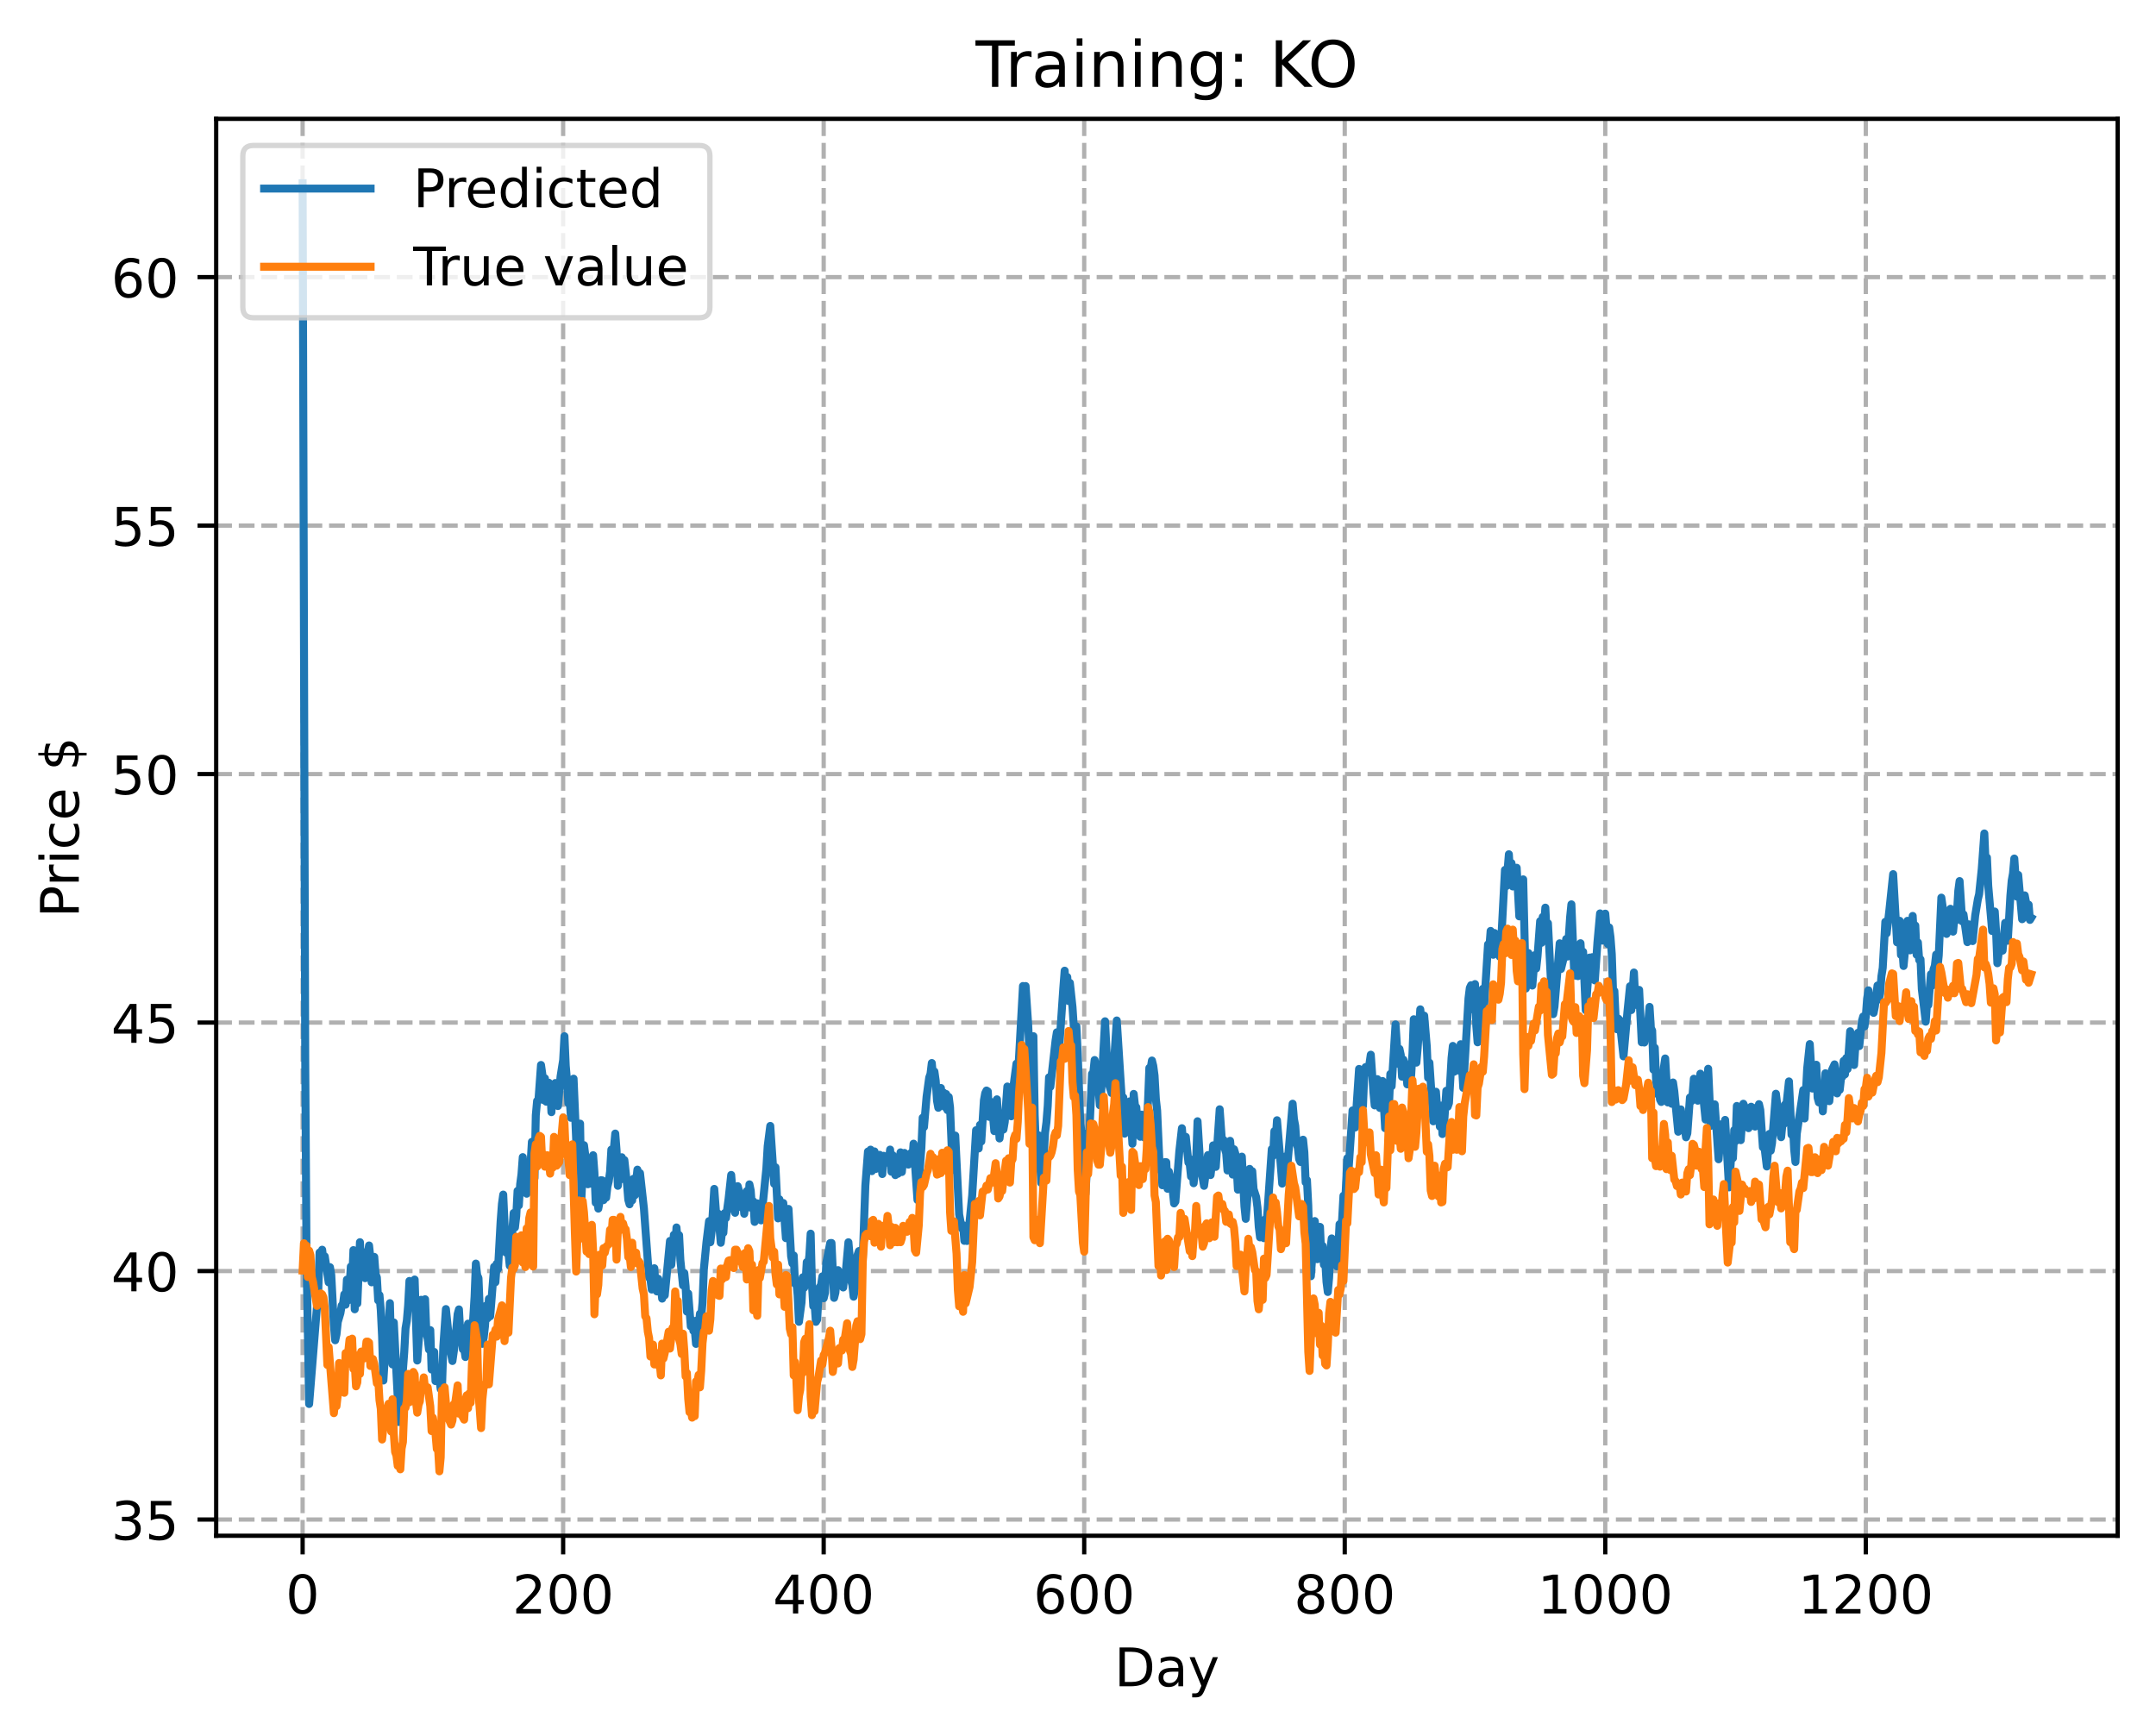 <?xml version="1.0" encoding="utf-8" standalone="no"?>
<!DOCTYPE svg PUBLIC "-//W3C//DTD SVG 1.1//EN"
  "http://www.w3.org/Graphics/SVG/1.1/DTD/svg11.dtd">
<!-- Created with matplotlib (https://matplotlib.org/) -->
<svg height="325.986pt" version="1.1" viewBox="0 0 404.923 325.986" width="404.923pt" xmlns="http://www.w3.org/2000/svg" xmlns:xlink="http://www.w3.org/1999/xlink">
 <defs>
  <style type="text/css">
*{stroke-linecap:butt;stroke-linejoin:round;}
  </style>
 </defs>
 <g id="figure_1">
  <g id="patch_1">
   <path d="M 0 325.986 
L 404.923 325.986 
L 404.923 0 
L 0 0 
z
" style="fill:#ffffff;"/>
  </g>
  <g id="axes_1">
   <g id="patch_2">
    <path d="M 40.603 288.43 
L 397.723 288.43 
L 397.723 22.318 
L 40.603 22.318 
z
" style="fill:#ffffff;"/>
   </g>
   <g id="matplotlib.axis_1">
    <g id="xtick_1">
     <g id="line2d_1">
      <path clip-path="url(#p8f18978e55)" d="M 56.836 288.43 
L 56.836 22.318 
" style="fill:none;stroke:#b0b0b0;stroke-dasharray:2.96,1.28;stroke-dashoffset:0;stroke-width:0.8;"/>
     </g>
     <g id="line2d_2">
      <defs>
       <path d="M 0 0 
L 0 3.5 
" id="mb0bdad067c" style="stroke:#000000;stroke-width:0.8;"/>
      </defs>
      <g>
       <use style="stroke:#000000;stroke-width:0.8;" x="56.836" xlink:href="#mb0bdad067c" y="288.43"/>
      </g>
     </g>
     <g id="text_1">
      <!-- 0 -->
      <defs>
       <path d="M 31.781 66.406 
Q 24.172 66.406 20.328 58.906 
Q 16.5 51.422 16.5 36.375 
Q 16.5 21.391 20.328 13.891 
Q 24.172 6.391 31.781 6.391 
Q 39.453 6.391 43.281 13.891 
Q 47.125 21.391 47.125 36.375 
Q 47.125 51.422 43.281 58.906 
Q 39.453 66.406 31.781 66.406 
z
M 31.781 74.219 
Q 44.047 74.219 50.516 64.516 
Q 56.984 54.828 56.984 36.375 
Q 56.984 17.969 50.516 8.266 
Q 44.047 -1.422 31.781 -1.422 
Q 19.531 -1.422 13.062 8.266 
Q 6.594 17.969 6.594 36.375 
Q 6.594 54.828 13.062 64.516 
Q 19.531 74.219 31.781 74.219 
z
" id="DejaVuSans-48"/>
      </defs>
      <g transform="translate(53.655 303.029)scale(0.1 -0.1)">
       <use xlink:href="#DejaVuSans-48"/>
      </g>
     </g>
    </g>
    <g id="xtick_2">
     <g id="line2d_3">
      <path clip-path="url(#p8f18978e55)" d="M 105.766 288.43 
L 105.766 22.318 
" style="fill:none;stroke:#b0b0b0;stroke-dasharray:2.96,1.28;stroke-dashoffset:0;stroke-width:0.8;"/>
     </g>
     <g id="line2d_4">
      <g>
       <use style="stroke:#000000;stroke-width:0.8;" x="105.766" xlink:href="#mb0bdad067c" y="288.43"/>
      </g>
     </g>
     <g id="text_2">
      <!-- 200 -->
      <defs>
       <path d="M 19.188 8.297 
L 53.609 8.297 
L 53.609 0 
L 7.328 0 
L 7.328 8.297 
Q 12.938 14.109 22.625 23.891 
Q 32.328 33.688 34.812 36.531 
Q 39.547 41.844 41.422 45.531 
Q 43.312 49.219 43.312 52.781 
Q 43.312 58.594 39.234 62.25 
Q 35.156 65.922 28.609 65.922 
Q 23.969 65.922 18.812 64.312 
Q 13.672 62.703 7.812 59.422 
L 7.812 69.391 
Q 13.766 71.781 18.938 73 
Q 24.125 74.219 28.422 74.219 
Q 39.75 74.219 46.484 68.547 
Q 53.219 62.891 53.219 53.422 
Q 53.219 48.922 51.531 44.891 
Q 49.859 40.875 45.406 35.406 
Q 44.188 33.984 37.641 27.219 
Q 31.109 20.453 19.188 8.297 
z
" id="DejaVuSans-50"/>
      </defs>
      <g transform="translate(96.223 303.029)scale(0.1 -0.1)">
       <use xlink:href="#DejaVuSans-50"/>
       <use x="63.623" xlink:href="#DejaVuSans-48"/>
       <use x="127.246" xlink:href="#DejaVuSans-48"/>
      </g>
     </g>
    </g>
    <g id="xtick_3">
     <g id="line2d_5">
      <path clip-path="url(#p8f18978e55)" d="M 154.697 288.43 
L 154.697 22.318 
" style="fill:none;stroke:#b0b0b0;stroke-dasharray:2.96,1.28;stroke-dashoffset:0;stroke-width:0.8;"/>
     </g>
     <g id="line2d_6">
      <g>
       <use style="stroke:#000000;stroke-width:0.8;" x="154.697" xlink:href="#mb0bdad067c" y="288.43"/>
      </g>
     </g>
     <g id="text_3">
      <!-- 400 -->
      <defs>
       <path d="M 37.797 64.312 
L 12.891 25.391 
L 37.797 25.391 
z
M 35.203 72.906 
L 47.609 72.906 
L 47.609 25.391 
L 58.016 25.391 
L 58.016 17.188 
L 47.609 17.188 
L 47.609 0 
L 37.797 0 
L 37.797 17.188 
L 4.891 17.188 
L 4.891 26.703 
z
" id="DejaVuSans-52"/>
      </defs>
      <g transform="translate(145.153 303.029)scale(0.1 -0.1)">
       <use xlink:href="#DejaVuSans-52"/>
       <use x="63.623" xlink:href="#DejaVuSans-48"/>
       <use x="127.246" xlink:href="#DejaVuSans-48"/>
      </g>
     </g>
    </g>
    <g id="xtick_4">
     <g id="line2d_7">
      <path clip-path="url(#p8f18978e55)" d="M 203.628 288.43 
L 203.628 22.318 
" style="fill:none;stroke:#b0b0b0;stroke-dasharray:2.96,1.28;stroke-dashoffset:0;stroke-width:0.8;"/>
     </g>
     <g id="line2d_8">
      <g>
       <use style="stroke:#000000;stroke-width:0.8;" x="203.628" xlink:href="#mb0bdad067c" y="288.43"/>
      </g>
     </g>
     <g id="text_4">
      <!-- 600 -->
      <defs>
       <path d="M 33.016 40.375 
Q 26.375 40.375 22.484 35.828 
Q 18.609 31.297 18.609 23.391 
Q 18.609 15.531 22.484 10.953 
Q 26.375 6.391 33.016 6.391 
Q 39.656 6.391 43.531 10.953 
Q 47.406 15.531 47.406 23.391 
Q 47.406 31.297 43.531 35.828 
Q 39.656 40.375 33.016 40.375 
z
M 52.594 71.297 
L 52.594 62.312 
Q 48.875 64.062 45.094 64.984 
Q 41.312 65.922 37.594 65.922 
Q 27.828 65.922 22.672 59.328 
Q 17.531 52.734 16.797 39.406 
Q 19.672 43.656 24.016 45.922 
Q 28.375 48.188 33.594 48.188 
Q 44.578 48.188 50.953 41.516 
Q 57.328 34.859 57.328 23.391 
Q 57.328 12.156 50.688 5.359 
Q 44.047 -1.422 33.016 -1.422 
Q 20.359 -1.422 13.672 8.266 
Q 6.984 17.969 6.984 36.375 
Q 6.984 53.656 15.188 63.938 
Q 23.391 74.219 37.203 74.219 
Q 40.922 74.219 44.703 73.484 
Q 48.484 72.75 52.594 71.297 
z
" id="DejaVuSans-54"/>
      </defs>
      <g transform="translate(194.084 303.029)scale(0.1 -0.1)">
       <use xlink:href="#DejaVuSans-54"/>
       <use x="63.623" xlink:href="#DejaVuSans-48"/>
       <use x="127.246" xlink:href="#DejaVuSans-48"/>
      </g>
     </g>
    </g>
    <g id="xtick_5">
     <g id="line2d_9">
      <path clip-path="url(#p8f18978e55)" d="M 252.558 288.43 
L 252.558 22.318 
" style="fill:none;stroke:#b0b0b0;stroke-dasharray:2.96,1.28;stroke-dashoffset:0;stroke-width:0.8;"/>
     </g>
     <g id="line2d_10">
      <g>
       <use style="stroke:#000000;stroke-width:0.8;" x="252.558" xlink:href="#mb0bdad067c" y="288.43"/>
      </g>
     </g>
     <g id="text_5">
      <!-- 800 -->
      <defs>
       <path d="M 31.781 34.625 
Q 24.75 34.625 20.719 30.859 
Q 16.703 27.094 16.703 20.516 
Q 16.703 13.922 20.719 10.156 
Q 24.75 6.391 31.781 6.391 
Q 38.812 6.391 42.859 10.172 
Q 46.922 13.969 46.922 20.516 
Q 46.922 27.094 42.891 30.859 
Q 38.875 34.625 31.781 34.625 
z
M 21.922 38.812 
Q 15.578 40.375 12.031 44.719 
Q 8.5 49.078 8.5 55.328 
Q 8.5 64.062 14.719 69.141 
Q 20.953 74.219 31.781 74.219 
Q 42.672 74.219 48.875 69.141 
Q 55.078 64.062 55.078 55.328 
Q 55.078 49.078 51.531 44.719 
Q 48 40.375 41.703 38.812 
Q 48.828 37.156 52.797 32.312 
Q 56.781 27.484 56.781 20.516 
Q 56.781 9.906 50.312 4.234 
Q 43.844 -1.422 31.781 -1.422 
Q 19.734 -1.422 13.25 4.234 
Q 6.781 9.906 6.781 20.516 
Q 6.781 27.484 10.781 32.312 
Q 14.797 37.156 21.922 38.812 
z
M 18.312 54.391 
Q 18.312 48.734 21.844 45.562 
Q 25.391 42.391 31.781 42.391 
Q 38.141 42.391 41.719 45.562 
Q 45.312 48.734 45.312 54.391 
Q 45.312 60.062 41.719 63.234 
Q 38.141 66.406 31.781 66.406 
Q 25.391 66.406 21.844 63.234 
Q 18.312 60.062 18.312 54.391 
z
" id="DejaVuSans-56"/>
      </defs>
      <g transform="translate(243.015 303.029)scale(0.1 -0.1)">
       <use xlink:href="#DejaVuSans-56"/>
       <use x="63.623" xlink:href="#DejaVuSans-48"/>
       <use x="127.246" xlink:href="#DejaVuSans-48"/>
      </g>
     </g>
    </g>
    <g id="xtick_6">
     <g id="line2d_11">
      <path clip-path="url(#p8f18978e55)" d="M 301.489 288.43 
L 301.489 22.318 
" style="fill:none;stroke:#b0b0b0;stroke-dasharray:2.96,1.28;stroke-dashoffset:0;stroke-width:0.8;"/>
     </g>
     <g id="line2d_12">
      <g>
       <use style="stroke:#000000;stroke-width:0.8;" x="301.489" xlink:href="#mb0bdad067c" y="288.43"/>
      </g>
     </g>
     <g id="text_6">
      <!-- 1000 -->
      <defs>
       <path d="M 12.406 8.297 
L 28.516 8.297 
L 28.516 63.922 
L 10.984 60.406 
L 10.984 69.391 
L 28.422 72.906 
L 38.281 72.906 
L 38.281 8.297 
L 54.391 8.297 
L 54.391 0 
L 12.406 0 
z
" id="DejaVuSans-49"/>
      </defs>
      <g transform="translate(288.764 303.029)scale(0.1 -0.1)">
       <use xlink:href="#DejaVuSans-49"/>
       <use x="63.623" xlink:href="#DejaVuSans-48"/>
       <use x="127.246" xlink:href="#DejaVuSans-48"/>
       <use x="190.869" xlink:href="#DejaVuSans-48"/>
      </g>
     </g>
    </g>
    <g id="xtick_7">
     <g id="line2d_13">
      <path clip-path="url(#p8f18978e55)" d="M 350.419 288.43 
L 350.419 22.318 
" style="fill:none;stroke:#b0b0b0;stroke-dasharray:2.96,1.28;stroke-dashoffset:0;stroke-width:0.8;"/>
     </g>
     <g id="line2d_14">
      <g>
       <use style="stroke:#000000;stroke-width:0.8;" x="350.419" xlink:href="#mb0bdad067c" y="288.43"/>
      </g>
     </g>
     <g id="text_7">
      <!-- 1200 -->
      <g transform="translate(337.694 303.029)scale(0.1 -0.1)">
       <use xlink:href="#DejaVuSans-49"/>
       <use x="63.623" xlink:href="#DejaVuSans-50"/>
       <use x="127.246" xlink:href="#DejaVuSans-48"/>
       <use x="190.869" xlink:href="#DejaVuSans-48"/>
      </g>
     </g>
    </g>
    <g id="text_8">
     <!-- Day -->
     <defs>
      <path d="M 19.672 64.797 
L 19.672 8.109 
L 31.594 8.109 
Q 46.688 8.109 53.688 14.938 
Q 60.688 21.781 60.688 36.531 
Q 60.688 51.172 53.688 57.984 
Q 46.688 64.797 31.594 64.797 
z
M 9.812 72.906 
L 30.078 72.906 
Q 51.266 72.906 61.172 64.094 
Q 71.094 55.281 71.094 36.531 
Q 71.094 17.672 61.125 8.828 
Q 51.172 0 30.078 0 
L 9.812 0 
z
" id="DejaVuSans-68"/>
      <path d="M 34.281 27.484 
Q 23.391 27.484 19.188 25 
Q 14.984 22.516 14.984 16.5 
Q 14.984 11.719 18.141 8.906 
Q 21.297 6.109 26.703 6.109 
Q 34.188 6.109 38.703 11.406 
Q 43.219 16.703 43.219 25.484 
L 43.219 27.484 
z
M 52.203 31.203 
L 52.203 0 
L 43.219 0 
L 43.219 8.297 
Q 40.141 3.328 35.547 0.953 
Q 30.953 -1.422 24.312 -1.422 
Q 15.922 -1.422 10.953 3.297 
Q 6 8.016 6 15.922 
Q 6 25.141 12.172 29.828 
Q 18.359 34.516 30.609 34.516 
L 43.219 34.516 
L 43.219 35.406 
Q 43.219 41.609 39.141 45 
Q 35.062 48.391 27.688 48.391 
Q 23 48.391 18.547 47.266 
Q 14.109 46.141 10.016 43.891 
L 10.016 52.203 
Q 14.938 54.109 19.578 55.047 
Q 24.219 56 28.609 56 
Q 40.484 56 46.344 49.844 
Q 52.203 43.703 52.203 31.203 
z
" id="DejaVuSans-97"/>
      <path d="M 32.172 -5.078 
Q 28.375 -14.844 24.75 -17.812 
Q 21.141 -20.797 15.094 -20.797 
L 7.906 -20.797 
L 7.906 -13.281 
L 13.188 -13.281 
Q 16.891 -13.281 18.938 -11.516 
Q 21 -9.766 23.484 -3.219 
L 25.094 0.875 
L 2.984 54.688 
L 12.5 54.688 
L 29.594 11.922 
L 46.688 54.688 
L 56.203 54.688 
z
" id="DejaVuSans-121"/>
     </defs>
     <g transform="translate(209.29 316.707)scale(0.1 -0.1)">
      <use xlink:href="#DejaVuSans-68"/>
      <use x="77.002" xlink:href="#DejaVuSans-97"/>
      <use x="138.281" xlink:href="#DejaVuSans-121"/>
     </g>
    </g>
   </g>
   <g id="matplotlib.axis_2">
    <g id="ytick_1">
     <g id="line2d_15">
      <path clip-path="url(#p8f18978e55)" d="M 40.603 285.388 
L 397.723 285.388 
" style="fill:none;stroke:#b0b0b0;stroke-dasharray:2.96,1.28;stroke-dashoffset:0;stroke-width:0.8;"/>
     </g>
     <g id="line2d_16">
      <defs>
       <path d="M 0 0 
L -3.5 0 
" id="mf59e0d82dd" style="stroke:#000000;stroke-width:0.8;"/>
      </defs>
      <g>
       <use style="stroke:#000000;stroke-width:0.8;" x="40.603" xlink:href="#mf59e0d82dd" y="285.388"/>
      </g>
     </g>
     <g id="text_9">
      <!-- 35 -->
      <defs>
       <path d="M 40.578 39.312 
Q 47.656 37.797 51.625 33 
Q 55.609 28.219 55.609 21.188 
Q 55.609 10.406 48.188 4.484 
Q 40.766 -1.422 27.094 -1.422 
Q 22.516 -1.422 17.656 -0.516 
Q 12.797 0.391 7.625 2.203 
L 7.625 11.719 
Q 11.719 9.328 16.594 8.109 
Q 21.484 6.891 26.812 6.891 
Q 36.078 6.891 40.938 10.547 
Q 45.797 14.203 45.797 21.188 
Q 45.797 27.641 41.281 31.266 
Q 36.766 34.906 28.719 34.906 
L 20.219 34.906 
L 20.219 43.016 
L 29.109 43.016 
Q 36.375 43.016 40.234 45.922 
Q 44.094 48.828 44.094 54.297 
Q 44.094 59.906 40.109 62.906 
Q 36.141 65.922 28.719 65.922 
Q 24.656 65.922 20.016 65.031 
Q 15.375 64.156 9.812 62.312 
L 9.812 71.094 
Q 15.438 72.656 20.344 73.438 
Q 25.25 74.219 29.594 74.219 
Q 40.828 74.219 47.359 69.109 
Q 53.906 64.016 53.906 55.328 
Q 53.906 49.266 50.438 45.094 
Q 46.969 40.922 40.578 39.312 
z
" id="DejaVuSans-51"/>
       <path d="M 10.797 72.906 
L 49.516 72.906 
L 49.516 64.594 
L 19.828 64.594 
L 19.828 46.734 
Q 21.969 47.469 24.109 47.828 
Q 26.266 48.188 28.422 48.188 
Q 40.625 48.188 47.75 41.5 
Q 54.891 34.812 54.891 23.391 
Q 54.891 11.625 47.562 5.094 
Q 40.234 -1.422 26.906 -1.422 
Q 22.312 -1.422 17.547 -0.641 
Q 12.797 0.141 7.719 1.703 
L 7.719 11.625 
Q 12.109 9.234 16.797 8.062 
Q 21.484 6.891 26.703 6.891 
Q 35.156 6.891 40.078 11.328 
Q 45.016 15.766 45.016 23.391 
Q 45.016 31 40.078 35.438 
Q 35.156 39.891 26.703 39.891 
Q 22.75 39.891 18.812 39.016 
Q 14.891 38.141 10.797 36.281 
z
" id="DejaVuSans-53"/>
      </defs>
      <g transform="translate(20.878 289.187)scale(0.1 -0.1)">
       <use xlink:href="#DejaVuSans-51"/>
       <use x="63.623" xlink:href="#DejaVuSans-53"/>
      </g>
     </g>
    </g>
    <g id="ytick_2">
     <g id="line2d_17">
      <path clip-path="url(#p8f18978e55)" d="M 40.603 238.719 
L 397.723 238.719 
" style="fill:none;stroke:#b0b0b0;stroke-dasharray:2.96,1.28;stroke-dashoffset:0;stroke-width:0.8;"/>
     </g>
     <g id="line2d_18">
      <g>
       <use style="stroke:#000000;stroke-width:0.8;" x="40.603" xlink:href="#mf59e0d82dd" y="238.719"/>
      </g>
     </g>
     <g id="text_10">
      <!-- 40 -->
      <g transform="translate(20.878 242.518)scale(0.1 -0.1)">
       <use xlink:href="#DejaVuSans-52"/>
       <use x="63.623" xlink:href="#DejaVuSans-48"/>
      </g>
     </g>
    </g>
    <g id="ytick_3">
     <g id="line2d_19">
      <path clip-path="url(#p8f18978e55)" d="M 40.603 192.05 
L 397.723 192.05 
" style="fill:none;stroke:#b0b0b0;stroke-dasharray:2.96,1.28;stroke-dashoffset:0;stroke-width:0.8;"/>
     </g>
     <g id="line2d_20">
      <g>
       <use style="stroke:#000000;stroke-width:0.8;" x="40.603" xlink:href="#mf59e0d82dd" y="192.05"/>
      </g>
     </g>
     <g id="text_11">
      <!-- 45 -->
      <g transform="translate(20.878 195.849)scale(0.1 -0.1)">
       <use xlink:href="#DejaVuSans-52"/>
       <use x="63.623" xlink:href="#DejaVuSans-53"/>
      </g>
     </g>
    </g>
    <g id="ytick_4">
     <g id="line2d_21">
      <path clip-path="url(#p8f18978e55)" d="M 40.603 145.381 
L 397.723 145.381 
" style="fill:none;stroke:#b0b0b0;stroke-dasharray:2.96,1.28;stroke-dashoffset:0;stroke-width:0.8;"/>
     </g>
     <g id="line2d_22">
      <g>
       <use style="stroke:#000000;stroke-width:0.8;" x="40.603" xlink:href="#mf59e0d82dd" y="145.381"/>
      </g>
     </g>
     <g id="text_12">
      <!-- 50 -->
      <g transform="translate(20.878 149.18)scale(0.1 -0.1)">
       <use xlink:href="#DejaVuSans-53"/>
       <use x="63.623" xlink:href="#DejaVuSans-48"/>
      </g>
     </g>
    </g>
    <g id="ytick_5">
     <g id="line2d_23">
      <path clip-path="url(#p8f18978e55)" d="M 40.603 98.712 
L 397.723 98.712 
" style="fill:none;stroke:#b0b0b0;stroke-dasharray:2.96,1.28;stroke-dashoffset:0;stroke-width:0.8;"/>
     </g>
     <g id="line2d_24">
      <g>
       <use style="stroke:#000000;stroke-width:0.8;" x="40.603" xlink:href="#mf59e0d82dd" y="98.712"/>
      </g>
     </g>
     <g id="text_13">
      <!-- 55 -->
      <g transform="translate(20.878 102.512)scale(0.1 -0.1)">
       <use xlink:href="#DejaVuSans-53"/>
       <use x="63.623" xlink:href="#DejaVuSans-53"/>
      </g>
     </g>
    </g>
    <g id="ytick_6">
     <g id="line2d_25">
      <path clip-path="url(#p8f18978e55)" d="M 40.603 52.044 
L 397.723 52.044 
" style="fill:none;stroke:#b0b0b0;stroke-dasharray:2.96,1.28;stroke-dashoffset:0;stroke-width:0.8;"/>
     </g>
     <g id="line2d_26">
      <g>
       <use style="stroke:#000000;stroke-width:0.8;" x="40.603" xlink:href="#mf59e0d82dd" y="52.044"/>
      </g>
     </g>
     <g id="text_14">
      <!-- 60 -->
      <g transform="translate(20.878 55.843)scale(0.1 -0.1)">
       <use xlink:href="#DejaVuSans-54"/>
       <use x="63.623" xlink:href="#DejaVuSans-48"/>
      </g>
     </g>
    </g>
    <g id="text_15">
     <!-- Price $ -->
     <defs>
      <path d="M 19.672 64.797 
L 19.672 37.406 
L 32.078 37.406 
Q 38.969 37.406 42.719 40.969 
Q 46.484 44.531 46.484 51.125 
Q 46.484 57.672 42.719 61.234 
Q 38.969 64.797 32.078 64.797 
z
M 9.812 72.906 
L 32.078 72.906 
Q 44.344 72.906 50.609 67.359 
Q 56.891 61.812 56.891 51.125 
Q 56.891 40.328 50.609 34.812 
Q 44.344 29.297 32.078 29.297 
L 19.672 29.297 
L 19.672 0 
L 9.812 0 
z
" id="DejaVuSans-80"/>
      <path d="M 41.109 46.297 
Q 39.594 47.172 37.812 47.578 
Q 36.031 48 33.891 48 
Q 26.266 48 22.188 43.047 
Q 18.109 38.094 18.109 28.812 
L 18.109 0 
L 9.078 0 
L 9.078 54.688 
L 18.109 54.688 
L 18.109 46.188 
Q 20.953 51.172 25.484 53.578 
Q 30.031 56 36.531 56 
Q 37.453 56 38.578 55.875 
Q 39.703 55.766 41.062 55.516 
z
" id="DejaVuSans-114"/>
      <path d="M 9.422 54.688 
L 18.406 54.688 
L 18.406 0 
L 9.422 0 
z
M 9.422 75.984 
L 18.406 75.984 
L 18.406 64.594 
L 9.422 64.594 
z
" id="DejaVuSans-105"/>
      <path d="M 48.781 52.594 
L 48.781 44.188 
Q 44.969 46.297 41.141 47.344 
Q 37.312 48.391 33.406 48.391 
Q 24.656 48.391 19.812 42.844 
Q 14.984 37.312 14.984 27.297 
Q 14.984 17.281 19.812 11.734 
Q 24.656 6.203 33.406 6.203 
Q 37.312 6.203 41.141 7.25 
Q 44.969 8.297 48.781 10.406 
L 48.781 2.094 
Q 45.016 0.344 40.984 -0.531 
Q 36.969 -1.422 32.422 -1.422 
Q 20.062 -1.422 12.781 6.344 
Q 5.516 14.109 5.516 27.297 
Q 5.516 40.672 12.859 48.328 
Q 20.219 56 33.016 56 
Q 37.156 56 41.109 55.141 
Q 45.062 54.297 48.781 52.594 
z
" id="DejaVuSans-99"/>
      <path d="M 56.203 29.594 
L 56.203 25.203 
L 14.891 25.203 
Q 15.484 15.922 20.484 11.062 
Q 25.484 6.203 34.422 6.203 
Q 39.594 6.203 44.453 7.469 
Q 49.312 8.734 54.109 11.281 
L 54.109 2.781 
Q 49.266 0.734 44.188 -0.344 
Q 39.109 -1.422 33.891 -1.422 
Q 20.797 -1.422 13.156 6.188 
Q 5.516 13.812 5.516 26.812 
Q 5.516 40.234 12.766 48.109 
Q 20.016 56 32.328 56 
Q 43.359 56 49.781 48.891 
Q 56.203 41.797 56.203 29.594 
z
M 47.219 32.234 
Q 47.125 39.594 43.094 43.984 
Q 39.062 48.391 32.422 48.391 
Q 24.906 48.391 20.391 44.141 
Q 15.875 39.891 15.188 32.172 
z
" id="DejaVuSans-101"/>
      <path id="DejaVuSans-32"/>
      <path d="M 33.797 -14.703 
L 28.906 -14.703 
L 28.859 0 
Q 23.734 0.094 18.609 1.188 
Q 13.484 2.297 8.297 4.5 
L 8.297 13.281 
Q 13.281 10.156 18.375 8.562 
Q 23.484 6.984 28.906 6.938 
L 28.906 29.203 
Q 18.109 30.953 13.203 35.156 
Q 8.297 39.359 8.297 46.688 
Q 8.297 54.641 13.625 59.219 
Q 18.953 63.812 28.906 64.5 
L 28.906 75.984 
L 33.797 75.984 
L 33.797 64.656 
Q 38.328 64.453 42.578 63.688 
Q 46.828 62.938 50.875 61.625 
L 50.875 53.078 
Q 46.828 55.125 42.547 56.25 
Q 38.281 57.375 33.797 57.562 
L 33.797 36.719 
Q 44.875 35.016 50.094 30.609 
Q 55.328 26.219 55.328 18.609 
Q 55.328 10.359 49.781 5.594 
Q 44.234 0.828 33.797 0.094 
z
M 28.906 37.594 
L 28.906 57.625 
Q 23.25 56.984 20.266 54.391 
Q 17.281 51.812 17.281 47.516 
Q 17.281 43.312 20.031 40.969 
Q 22.797 38.625 28.906 37.594 
z
M 33.797 28.219 
L 33.797 7.078 
Q 39.984 7.906 43.141 10.594 
Q 46.297 13.281 46.297 17.672 
Q 46.297 21.969 43.281 24.5 
Q 40.281 27.047 33.797 28.219 
z
" id="DejaVuSans-36"/>
     </defs>
     <g transform="translate(14.798 172.342)rotate(-90)scale(0.1 -0.1)">
      <use xlink:href="#DejaVuSans-80"/>
      <use x="58.553" xlink:href="#DejaVuSans-114"/>
      <use x="99.666" xlink:href="#DejaVuSans-105"/>
      <use x="127.449" xlink:href="#DejaVuSans-99"/>
      <use x="182.43" xlink:href="#DejaVuSans-101"/>
      <use x="243.953" xlink:href="#DejaVuSans-32"/>
      <use x="275.74" xlink:href="#DejaVuSans-36"/>
     </g>
    </g>
   </g>
   <g id="line2d_27">
    <path clip-path="url(#p8f18978e55)" d="M 56.836 34.414 
L 57.325 199.312 
L 57.57 236.432 
L 58.059 263.687 
L 59.772 242.423 
L 60.016 235.236 
L 60.261 235.437 
L 60.506 234.714 
L 60.75 236.827 
L 60.995 235.96 
L 61.729 240.847 
L 61.974 237.992 
L 62.218 239.471 
L 62.708 248.897 
L 62.952 251.717 
L 63.197 250.617 
L 63.441 248.285 
L 63.931 246.635 
L 64.175 245.184 
L 64.42 244.913 
L 64.665 243.099 
L 64.909 245.04 
L 65.154 240.333 
L 65.399 244.229 
L 65.643 241.76 
L 65.888 237.877 
L 66.133 240.803 
L 66.377 234.787 
L 66.622 245.903 
L 66.867 240.382 
L 67.111 244.813 
L 67.601 233.299 
L 67.845 239.242 
L 68.335 235.22 
L 68.579 240.061 
L 69.069 235.41 
L 69.313 233.915 
L 69.558 236.173 
L 69.802 240.84 
L 70.047 239.794 
L 70.292 236.062 
L 70.536 239.289 
L 70.781 239.915 
L 71.026 244.232 
L 71.27 243.245 
L 71.515 246.013 
L 71.76 250.992 
L 72.004 259.281 
L 72.494 251.397 
L 72.738 251.612 
L 72.983 249.174 
L 73.228 244.748 
L 73.472 253.699 
L 73.717 256.263 
L 73.962 248.373 
L 74.94 267.08 
L 75.919 254.002 
L 76.163 249.491 
L 76.408 248.056 
L 76.653 245.162 
L 76.897 240.578 
L 77.142 244.215 
L 77.631 241.229 
L 77.876 240.313 
L 78.365 255.526 
L 78.855 248.798 
L 79.099 244.116 
L 79.344 248.625 
L 79.589 248.289 
L 79.833 244.014 
L 80.078 250.46 
L 80.323 251.385 
L 80.567 253.467 
L 80.812 249.814 
L 81.056 257.214 
L 81.546 253.906 
L 81.79 259.387 
L 82.28 258.678 
L 82.524 259.087 
L 82.769 260.896 
L 83.014 260.58 
L 83.258 252.927 
L 83.748 245.859 
L 84.482 253.08 
L 84.971 255.615 
L 85.46 252.143 
L 85.95 246.81 
L 86.194 245.92 
L 86.439 250.323 
L 86.684 249.303 
L 86.928 253.414 
L 87.173 253.215 
L 87.417 254.866 
L 87.907 248.597 
L 88.151 252.603 
L 88.396 250.283 
L 88.641 251.354 
L 89.13 243.544 
L 89.375 237.319 
L 89.619 239.515 
L 89.864 240.033 
L 90.109 246.044 
L 90.598 252.393 
L 90.843 251.246 
L 91.087 249.06 
L 91.332 245.194 
L 91.577 247.601 
L 91.821 243.938 
L 92.066 247.214 
L 92.8 237.919 
L 93.044 240.823 
L 93.289 237.349 
L 93.534 238.321 
L 94.023 229.374 
L 94.268 226.126 
L 94.512 224.357 
L 95.002 235.236 
L 95.246 232.896 
L 95.736 237.718 
L 96.47 227.819 
L 96.714 230.539 
L 96.959 228.38 
L 97.204 223.66 
L 97.448 226.394 
L 97.693 222.421 
L 97.938 220.557 
L 98.182 217.322 
L 98.427 221.902 
L 98.672 218.602 
L 98.916 224.197 
L 99.161 221.177 
L 99.405 222.45 
L 99.895 214.446 
L 100.139 215.007 
L 100.384 221.263 
L 100.629 209.456 
L 100.873 206.763 
L 101.118 206.702 
L 101.607 200.014 
L 101.852 201.729 
L 102.097 206.615 
L 102.341 202.516 
L 102.586 206.912 
L 103.075 203.35 
L 103.32 203.962 
L 103.565 208.879 
L 103.809 204.496 
L 104.054 206.296 
L 104.299 203.405 
L 104.543 205.132 
L 104.788 207.728 
L 105.277 202.184 
L 105.766 199.098 
L 106.011 194.618 
L 106.256 200.169 
L 106.5 203.027 
L 106.745 207.23 
L 106.99 206.498 
L 107.234 209.935 
L 107.479 207.203 
L 107.724 202.59 
L 108.458 219.774 
L 108.947 211.031 
L 109.192 225.116 
L 109.681 215.078 
L 110.17 218.9 
L 110.415 222.418 
L 110.66 221.302 
L 110.904 222.302 
L 111.149 220.434 
L 111.393 216.964 
L 111.638 220.218 
L 111.883 225.897 
L 112.127 224.133 
L 112.372 226.994 
L 112.617 225.627 
L 112.861 221.657 
L 113.106 221.685 
L 113.351 225.397 
L 113.595 221.883 
L 113.84 224.939 
L 114.085 222.831 
L 114.329 221.876 
L 114.574 220.076 
L 114.819 215.912 
L 115.063 218.125 
L 115.553 212.898 
L 115.797 216.047 
L 116.042 222.716 
L 116.287 219.403 
L 116.531 221.53 
L 116.776 217.343 
L 117.02 219.911 
L 117.265 217.874 
L 117.754 222.326 
L 117.999 225.332 
L 118.244 226.185 
L 118.488 223.147 
L 118.733 225.446 
L 118.978 221.39 
L 119.222 224.5 
L 119.712 219.672 
L 119.956 221.955 
L 120.201 220.327 
L 120.935 226.953 
L 121.669 236.912 
L 121.914 239.974 
L 122.158 240.23 
L 122.403 242.191 
L 122.648 241.084 
L 122.892 238.192 
L 123.137 241.932 
L 123.381 242.549 
L 123.626 240.164 
L 123.871 241.442 
L 124.115 241.593 
L 124.36 243.9 
L 124.605 241.376 
L 124.849 243.274 
L 125.828 233.062 
L 126.073 237.569 
L 126.562 231.907 
L 126.807 234.676 
L 127.051 230.532 
L 127.296 233.388 
L 127.541 231.969 
L 127.785 236.672 
L 128.275 241.413 
L 128.519 239.082 
L 128.764 241.572 
L 129.008 246.338 
L 129.253 242.93 
L 129.742 249.114 
L 129.987 247.937 
L 130.232 249.954 
L 130.476 249.654 
L 130.721 252.402 
L 130.966 247.968 
L 131.21 249.148 
L 131.455 246.731 
L 131.7 247.275 
L 131.944 244.638 
L 132.189 238.433 
L 132.678 233.32 
L 133.168 229.341 
L 133.412 233.31 
L 133.657 231.215 
L 134.146 223.289 
L 134.636 229.78 
L 134.88 227.936 
L 135.369 233.411 
L 135.614 231.344 
L 135.859 231.54 
L 136.103 227.836 
L 136.348 228.765 
L 136.837 225.151 
L 137.327 220.666 
L 137.816 226.744 
L 138.061 227.782 
L 138.305 224.343 
L 138.55 222.78 
L 139.039 224.631 
L 139.284 226.776 
L 139.529 224.646 
L 139.773 227.965 
L 140.263 223.697 
L 140.507 226.766 
L 140.752 222.437 
L 140.996 223.607 
L 141.241 226.936 
L 141.486 225.626 
L 141.73 229.491 
L 141.975 228.18 
L 142.22 226.009 
L 142.464 229.017 
L 142.709 227.258 
L 142.954 229.205 
L 143.932 219.446 
L 144.177 215.282 
L 144.666 211.462 
L 145.4 222.34 
L 145.645 219.231 
L 146.134 228.832 
L 146.379 225.238 
L 146.624 227.921 
L 147.113 225.941 
L 147.602 232.54 
L 147.847 228.067 
L 148.091 227.052 
L 148.581 235.928 
L 148.825 237.29 
L 149.07 235.796 
L 149.315 241.108 
L 149.559 240.498 
L 149.804 243.241 
L 150.049 248.254 
L 150.538 244.613 
L 150.783 239.889 
L 151.027 241.866 
L 151.272 241.283 
L 151.517 237.044 
L 151.761 237.803 
L 152.006 235.811 
L 152.251 231.695 
L 152.495 241.253 
L 152.74 245.315 
L 152.984 244.779 
L 153.229 248.262 
L 153.474 247.843 
L 153.718 243.655 
L 153.963 241.723 
L 154.208 241.333 
L 154.452 239.724 
L 154.697 243.828 
L 154.942 242.81 
L 155.186 237.2 
L 155.92 233.466 
L 156.165 233.445 
L 156.654 243.756 
L 156.899 242.772 
L 157.144 239.795 
L 157.388 238.55 
L 157.633 240.867 
L 157.878 239.008 
L 158.122 239.203 
L 158.367 241.805 
L 158.612 238.987 
L 158.856 238.782 
L 159.345 233.311 
L 159.59 236.104 
L 159.835 240.445 
L 160.079 241.335 
L 160.324 243.533 
L 160.569 242.002 
L 161.058 235.702 
L 161.303 234.977 
L 161.547 234.898 
L 161.792 237.666 
L 162.037 236.312 
L 162.526 222.642 
L 163.015 216.273 
L 163.26 219.549 
L 163.505 215.919 
L 163.749 219.954 
L 163.994 216.42 
L 164.239 216.248 
L 164.483 219.541 
L 164.728 217.703 
L 164.972 217.985 
L 165.217 216.895 
L 165.462 217.634 
L 165.706 220.503 
L 165.951 217.075 
L 166.196 217.95 
L 166.44 218.36 
L 166.685 218.353 
L 166.93 217.978 
L 167.174 215.908 
L 167.419 220.07 
L 167.664 216.964 
L 167.908 218.04 
L 168.153 220.703 
L 168.398 218.558 
L 168.642 220.445 
L 169.132 216.425 
L 169.376 220.124 
L 169.621 217.566 
L 169.866 216.532 
L 170.11 217.959 
L 170.355 217.387 
L 170.6 218.728 
L 170.844 218.467 
L 171.089 216.562 
L 171.333 218.117 
L 171.578 214.796 
L 172.312 225.366 
L 173.046 215.594 
L 173.291 209.924 
L 173.535 211.681 
L 174.025 205.955 
L 174.514 202.383 
L 174.759 201.694 
L 175.003 199.649 
L 175.248 202.439 
L 175.493 201.24 
L 175.737 202.986 
L 175.982 206.755 
L 176.227 208.055 
L 176.471 206.549 
L 176.716 204.337 
L 176.96 207.166 
L 177.205 205.201 
L 177.45 207.897 
L 177.694 205.468 
L 177.939 208.496 
L 178.184 206.02 
L 178.428 207.969 
L 178.918 219.717 
L 179.407 213.273 
L 180.141 228.082 
L 180.63 230.708 
L 180.875 230.098 
L 181.12 233.049 
L 181.364 230.844 
L 181.609 233.072 
L 181.854 231.866 
L 182.588 224.519 
L 183.321 212.266 
L 183.566 214.914 
L 183.811 215.701 
L 184.055 211.27 
L 184.3 214.391 
L 184.789 206.663 
L 185.034 205.309 
L 185.279 204.816 
L 185.523 204.981 
L 185.768 209.76 
L 186.013 209.172 
L 186.257 206.988 
L 186.747 212.444 
L 187.236 206.467 
L 187.725 213.82 
L 188.215 209.642 
L 188.459 212.141 
L 188.704 210.715 
L 189.193 204.062 
L 189.438 207.778 
L 189.682 204.691 
L 189.927 209.654 
L 190.172 205.306 
L 190.906 199.767 
L 191.15 202.81 
L 192.129 185.188 
L 192.374 192.2 
L 192.618 185.192 
L 193.108 192.46 
L 193.597 203.581 
L 194.086 194.61 
L 194.331 209.46 
L 194.575 215.994 
L 194.82 214.081 
L 195.065 213.231 
L 195.554 222.168 
L 195.799 220.751 
L 196.288 212.66 
L 196.533 210.79 
L 196.777 207.7 
L 197.022 202.331 
L 197.267 204.123 
L 198.245 195.427 
L 198.49 193.879 
L 198.735 199.688 
L 199.713 185.443 
L 199.958 182.307 
L 200.203 187.281 
L 200.447 183.494 
L 200.692 188.001 
L 200.936 184.594 
L 201.426 189.111 
L 201.915 196.448 
L 202.16 192.759 
L 202.404 197.751 
L 202.894 211.094 
L 203.138 212.706 
L 203.628 221.375 
L 203.872 224.244 
L 204.117 219.829 
L 204.362 212.716 
L 204.606 212.48 
L 205.096 201.679 
L 205.34 201.445 
L 205.585 199.087 
L 205.83 200.335 
L 206.319 204.375 
L 206.563 207.586 
L 206.808 205.173 
L 207.542 191.81 
L 208.031 201.57 
L 208.276 203.658 
L 208.765 205.279 
L 209.01 202.783 
L 209.744 191.659 
L 210.723 207.033 
L 210.967 206.11 
L 211.212 212.92 
L 211.457 210.428 
L 211.701 210.582 
L 212.191 206.85 
L 212.68 214.811 
L 212.924 205.45 
L 213.169 207.679 
L 213.414 207.953 
L 213.658 211.195 
L 213.903 210.954 
L 214.148 213.5 
L 214.392 209.338 
L 214.882 213.618 
L 215.126 211.171 
L 215.371 210.546 
L 215.616 206.846 
L 215.86 200.568 
L 216.105 200.65 
L 216.35 199.181 
L 216.594 200.174 
L 216.839 202.004 
L 217.084 206.407 
L 217.328 208.587 
L 217.818 219.722 
L 218.062 218.561 
L 218.307 222.606 
L 218.551 221.356 
L 218.796 218.263 
L 219.041 218.277 
L 219.285 223.267 
L 219.53 220.04 
L 219.775 221.151 
L 220.019 221.396 
L 220.509 226.02 
L 220.753 225.673 
L 221.487 216.253 
L 221.977 211.894 
L 222.221 214.987 
L 222.466 215.668 
L 222.711 213.511 
L 223.2 218.343 
L 223.445 218.612 
L 223.689 220.967 
L 223.934 217.811 
L 224.179 222.226 
L 224.668 217.497 
L 224.912 210.586 
L 225.402 218.543 
L 226.136 222.718 
L 226.625 219.035 
L 226.87 216.938 
L 227.114 217.638 
L 227.359 220.694 
L 227.604 218.671 
L 227.848 215.11 
L 228.338 219.156 
L 229.072 208.336 
L 229.561 215.298 
L 229.806 214.098 
L 230.05 215.732 
L 230.295 216.605 
L 230.539 219.83 
L 231.029 214.261 
L 231.273 216.812 
L 231.518 220.606 
L 231.763 215.844 
L 232.007 216.662 
L 232.252 219.107 
L 232.497 223.442 
L 232.741 222.34 
L 233.231 217.231 
L 233.72 226.578 
L 233.965 228.916 
L 234.699 219.532 
L 234.943 222.58 
L 235.188 219.968 
L 235.433 223.307 
L 235.922 224.835 
L 236.167 226.8 
L 236.411 230.446 
L 236.656 232.396 
L 236.9 230.857 
L 237.145 230.994 
L 237.39 232.549 
L 237.634 228.994 
L 237.879 230.023 
L 238.858 215.814 
L 239.102 217.078 
L 239.347 212.444 
L 239.592 214.047 
L 239.836 210.396 
L 240.57 219.161 
L 240.815 222.297 
L 241.304 219.196 
L 241.549 217.143 
L 241.794 218.843 
L 242.772 207.291 
L 243.017 210.164 
L 243.261 211.469 
L 243.506 214.768 
L 243.751 215.577 
L 243.995 217.7 
L 244.24 218.236 
L 244.729 214.05 
L 244.974 216.414 
L 245.219 222.058 
L 245.463 221.64 
L 245.708 226.378 
L 245.953 235.755 
L 246.197 239.695 
L 246.687 232.661 
L 246.931 229.331 
L 247.176 231.884 
L 247.421 236.492 
L 247.665 234.499 
L 247.91 230.424 
L 248.155 236.073 
L 248.399 233.982 
L 248.644 237.534 
L 248.888 236.685 
L 249.133 240.758 
L 249.378 242.653 
L 249.622 239.981 
L 249.867 234.673 
L 250.112 232.591 
L 250.356 236.814 
L 250.601 234.71 
L 251.09 237.837 
L 251.335 234.863 
L 251.58 229.926 
L 251.824 230.821 
L 252.069 228.965 
L 252.314 224.573 
L 252.558 227.543 
L 253.048 217.521 
L 253.292 219.403 
L 254.026 208.551 
L 254.515 211.764 
L 255.249 200.758 
L 255.494 207.083 
L 255.739 203.533 
L 255.983 207.71 
L 256.228 201.622 
L 256.473 200.412 
L 256.962 201.419 
L 257.451 198.087 
L 257.941 205.103 
L 258.185 207.611 
L 258.43 205.93 
L 258.675 202.676 
L 259.164 208.086 
L 259.653 203.025 
L 260.143 211.892 
L 260.387 207.529 
L 260.632 209.763 
L 260.876 207.436 
L 261.121 201.709 
L 261.366 204.016 
L 262.1 192.393 
L 262.589 199.801 
L 262.834 196.999 
L 263.078 198.116 
L 263.323 202.218 
L 263.568 199.007 
L 263.812 199.817 
L 264.057 201.128 
L 264.302 203.658 
L 264.546 200.322 
L 264.791 203.747 
L 265.036 201.91 
L 265.28 197.799 
L 265.525 191.428 
L 265.77 192.151 
L 266.014 199.576 
L 266.259 196.816 
L 266.748 189.566 
L 267.237 194.466 
L 267.482 190.75 
L 267.971 196.563 
L 268.216 202.421 
L 268.461 199.587 
L 269.195 210.6 
L 269.439 208.658 
L 269.684 205.039 
L 269.929 208.24 
L 270.173 207.694 
L 270.418 211.589 
L 270.663 207.647 
L 270.907 212.989 
L 271.152 211.998 
L 271.641 204.856 
L 271.886 207.859 
L 272.131 207.178 
L 272.62 198.707 
L 272.864 196.438 
L 273.109 201.292 
L 273.354 197.695 
L 273.598 199.953 
L 273.843 201.051 
L 274.088 199.696 
L 274.332 196.119 
L 274.822 204.317 
L 275.8 187.528 
L 276.045 185.544 
L 276.29 185.031 
L 276.534 189.557 
L 276.779 187.976 
L 277.024 184.824 
L 277.268 192.685 
L 277.513 195.759 
L 277.758 191.374 
L 278.491 185.712 
L 278.736 189.088 
L 279.47 177.359 
L 279.715 177.992 
L 279.959 174.839 
L 280.449 179.324 
L 280.693 175.235 
L 280.938 178.218 
L 281.183 176.716 
L 281.427 176.451 
L 281.672 179.677 
L 281.917 177.209 
L 282.651 163.379 
L 282.895 166.431 
L 283.385 160.439 
L 283.629 164.709 
L 283.874 162.094 
L 284.118 166.489 
L 284.363 162.903 
L 284.608 165.056 
L 284.852 162.978 
L 285.342 172.109 
L 285.831 167.234 
L 286.076 165.156 
L 286.565 185.663 
L 287.054 178.994 
L 287.299 183.424 
L 287.544 182.124 
L 287.788 185.102 
L 288.278 179.386 
L 288.522 181.897 
L 288.767 179.596 
L 289.256 172.997 
L 289.501 177.079 
L 289.746 172.209 
L 289.99 173.855 
L 290.235 170.467 
L 290.479 175.457 
L 290.724 173.394 
L 291.458 187.613 
L 291.703 190.474 
L 291.947 189.089 
L 292.926 177.164 
L 293.171 181.988 
L 293.66 179.991 
L 294.149 176.354 
L 294.394 179.654 
L 294.883 172.283 
L 295.128 169.846 
L 295.617 181.797 
L 295.862 183.239 
L 296.106 178.484 
L 296.351 183.33 
L 296.84 177.151 
L 297.085 181.345 
L 297.33 178.764 
L 297.819 189.728 
L 298.553 179.844 
L 298.798 182.627 
L 299.042 179.769 
L 299.532 184.137 
L 300.021 176.965 
L 300.51 171.549 
L 301 176.666 
L 301.489 171.598 
L 301.978 177.307 
L 302.223 174.188 
L 302.467 175.994 
L 302.712 179.203 
L 302.957 186.417 
L 303.201 186.124 
L 303.446 191.397 
L 303.691 193.31 
L 303.935 191.304 
L 304.18 191.569 
L 304.914 198.401 
L 305.648 190.068 
L 306.137 185.224 
L 306.382 189.705 
L 306.871 182.651 
L 307.116 187.566 
L 307.361 188.745 
L 307.85 185.915 
L 308.339 195.766 
L 308.584 193.356 
L 308.828 195.801 
L 309.073 194.007 
L 309.318 194.76 
L 309.807 189.108 
L 310.052 193.078 
L 310.296 193.562 
L 310.541 200.901 
L 310.786 196.789 
L 311.03 202.608 
L 311.275 205.474 
L 311.52 203.319 
L 311.764 206.491 
L 312.009 206.964 
L 312.498 200.464 
L 312.743 198.794 
L 313.232 207.055 
L 313.477 204.118 
L 313.722 206.252 
L 313.966 207.303 
L 314.211 203.304 
L 314.455 204.966 
L 315.189 212.554 
L 315.679 208.355 
L 315.923 212.181 
L 316.168 210.119 
L 316.657 213.598 
L 316.902 212.856 
L 317.391 206.112 
L 317.636 206.848 
L 317.881 205.668 
L 318.125 202.6 
L 318.37 204.029 
L 318.615 204.01 
L 318.859 206.727 
L 319.349 201.65 
L 319.838 205.5 
L 320.327 210.273 
L 320.816 200.727 
L 321.306 211.444 
L 321.55 211.222 
L 321.795 209.997 
L 322.04 207.409 
L 322.774 217.728 
L 323.263 211.16 
L 323.508 215.07 
L 323.752 211.996 
L 323.997 210.332 
L 324.731 223.007 
L 325.22 215.958 
L 325.465 217.516 
L 325.71 212.246 
L 325.954 214.342 
L 326.199 207.714 
L 326.688 210.127 
L 326.933 214.14 
L 327.422 207.297 
L 327.667 207.882 
L 328.401 211.884 
L 328.645 211.136 
L 328.89 207.857 
L 329.135 209.699 
L 329.379 208.482 
L 329.624 211.589 
L 329.869 208.018 
L 330.113 209.564 
L 330.358 207.374 
L 330.603 208.469 
L 331.092 215.475 
L 331.337 215.002 
L 331.826 219.083 
L 332.315 212.959 
L 332.56 216.115 
L 332.804 214.676 
L 333.538 205.417 
L 333.783 207.482 
L 334.028 212.091 
L 334.272 212.489 
L 334.517 213.581 
L 334.762 211.143 
L 335.006 211.125 
L 335.251 207.443 
L 335.496 207.66 
L 335.985 203.1 
L 336.474 213.115 
L 336.719 211.133 
L 336.964 215.862 
L 337.208 218.235 
L 337.453 212.947 
L 338.676 204.726 
L 338.921 210.064 
L 339.41 200.683 
L 339.899 196.092 
L 340.389 204.443 
L 340.633 202.885 
L 340.878 202.702 
L 341.123 199.974 
L 341.367 206.149 
L 341.612 207.055 
L 341.857 204.961 
L 342.101 204.259 
L 342.346 208.729 
L 342.835 201.571 
L 343.325 205.628 
L 343.569 206.816 
L 344.058 200.974 
L 344.548 199.902 
L 344.792 202.004 
L 345.037 205.357 
L 345.282 202.497 
L 345.526 204.69 
L 345.771 202.469 
L 346.016 202.23 
L 346.26 199.243 
L 346.505 201.781 
L 346.75 198.713 
L 346.994 200.784 
L 347.484 193.677 
L 347.728 195.001 
L 348.218 200.024 
L 348.462 196.392 
L 348.707 195.74 
L 348.952 193.969 
L 349.196 196.47 
L 349.686 191.77 
L 349.93 190.912 
L 350.175 192.786 
L 350.419 190.928 
L 350.664 187.59 
L 350.909 185.993 
L 351.153 188.885 
L 351.398 188.932 
L 351.643 187.085 
L 351.887 190.231 
L 352.132 188.993 
L 352.621 185.091 
L 352.866 187.717 
L 353.111 186.583 
L 353.355 183.357 
L 353.6 181.78 
L 354.089 173.122 
L 354.334 175.301 
L 354.823 171.147 
L 355.557 164.173 
L 356.291 176.987 
L 356.78 172.934 
L 357.025 179.344 
L 357.27 178.011 
L 357.514 181.425 
L 358.004 176.189 
L 358.248 172.938 
L 358.493 176.666 
L 358.738 178.483 
L 359.227 172.024 
L 359.472 176.315 
L 359.716 173.82 
L 359.961 179.305 
L 360.206 177.005 
L 360.45 180.317 
L 360.695 180.181 
L 360.94 185.768 
L 361.674 191.884 
L 361.918 188.403 
L 362.163 188.759 
L 362.652 182.96 
L 362.897 185.106 
L 363.141 182.065 
L 363.386 181.404 
L 363.631 179.279 
L 363.875 181.797 
L 364.12 179.422 
L 364.609 168.588 
L 365.588 175.405 
L 365.833 171.423 
L 366.077 173.997 
L 366.322 170.68 
L 366.567 172.233 
L 366.811 174.977 
L 367.056 172.491 
L 367.301 172.925 
L 367.545 171.378 
L 367.79 167.299 
L 368.034 165.475 
L 368.524 173.041 
L 368.768 171.727 
L 369.502 176.949 
L 369.747 173.596 
L 369.992 174.873 
L 370.236 174.251 
L 370.481 176.751 
L 370.97 171.923 
L 371.46 168.922 
L 371.704 167.92 
L 372.194 163.22 
L 372.683 156.535 
L 372.928 162.299 
L 373.172 161.051 
L 373.417 166.397 
L 374.151 174.86 
L 374.64 171.196 
L 374.885 174.952 
L 375.129 180.904 
L 375.619 177.111 
L 375.863 178.574 
L 376.108 178.544 
L 376.597 173.32 
L 377.087 176.687 
L 377.576 168.217 
L 377.821 165.395 
L 378.065 164.034 
L 378.31 161.244 
L 378.799 168.401 
L 379.044 164.318 
L 379.778 172.638 
L 380.022 172.291 
L 380.267 168.161 
L 380.512 169.453 
L 380.756 171.616 
L 381.001 169.907 
L 381.246 172.771 
L 381.49 172.37 
L 381.49 172.37 
" style="fill:none;stroke:#1f77b4;stroke-linecap:square;stroke-width:1.5;"/>
   </g>
   <g id="line2d_28">
    <path clip-path="url(#p8f18978e55)" d="M 56.836 238.626 
L 57.081 233.492 
L 57.325 234.986 
L 57.57 233.959 
L 57.814 239.839 
L 58.059 234.892 
L 58.304 235.732 
L 58.548 239.839 
L 58.793 240.772 
L 59.527 245.253 
L 59.772 244.506 
L 60.016 244.786 
L 60.261 242.919 
L 60.506 243.106 
L 60.75 243.666 
L 60.995 245.626 
L 61.484 256.36 
L 61.729 253 
L 62.708 265.414 
L 62.952 262.987 
L 63.197 264.107 
L 63.441 261.96 
L 63.686 255.986 
L 64.175 260.56 
L 64.42 259.533 
L 64.665 261.587 
L 64.909 254.12 
L 65.154 256.267 
L 65.643 251.6 
L 65.888 252.533 
L 66.133 251.413 
L 66.377 257.107 
L 66.622 256.267 
L 66.867 260.373 
L 67.111 259.627 
L 67.356 254.493 
L 67.601 258.04 
L 67.845 253.84 
L 68.09 254.213 
L 68.335 255.146 
L 68.579 254.306 
L 68.824 251.973 
L 69.069 251.973 
L 69.313 252.16 
L 69.558 256.547 
L 69.802 256.36 
L 70.047 255.24 
L 70.292 256.173 
L 70.781 259.813 
L 71.026 258.88 
L 71.27 262.987 
L 71.515 264.574 
L 71.76 270.361 
L 72.249 265.88 
L 72.494 266.347 
L 72.983 263.64 
L 73.472 268.867 
L 73.717 262.8 
L 73.962 269.334 
L 74.206 272.694 
L 74.451 273.347 
L 74.696 275.307 
L 74.94 274.561 
L 75.185 275.961 
L 75.429 272.041 
L 75.674 270.827 
L 75.919 264.48 
L 76.163 264.387 
L 76.408 263.08 
L 76.653 258.04 
L 76.897 263.36 
L 77.142 262.8 
L 77.387 261.493 
L 77.631 257.667 
L 77.876 258.133 
L 78.121 263.174 
L 78.365 265.32 
L 78.61 263.827 
L 78.855 263.174 
L 79.099 260.093 
L 79.344 260.747 
L 79.589 258.693 
L 79.833 260.747 
L 80.078 261.12 
L 80.323 260.56 
L 80.812 264.107 
L 81.056 268.774 
L 81.301 266.254 
L 81.79 269.24 
L 82.035 272.134 
L 82.28 272.134 
L 82.524 276.334 
L 82.769 273.721 
L 83.014 261.12 
L 83.258 261.12 
L 83.503 260.56 
L 83.992 266.347 
L 84.237 266.44 
L 84.726 267.56 
L 84.971 266.814 
L 85.216 263.734 
L 85.46 263.734 
L 85.95 260.187 
L 86.194 265.507 
L 86.439 265.507 
L 86.684 265.694 
L 87.173 266.627 
L 87.417 262.8 
L 87.662 262.053 
L 87.907 264.48 
L 88.151 261.68 
L 88.396 263.454 
L 88.641 256.08 
L 88.885 254.493 
L 89.13 248.893 
L 89.619 251.693 
L 89.864 261.493 
L 90.353 268.214 
L 90.598 262.8 
L 90.843 260.467 
L 91.087 259.907 
L 91.332 260.093 
L 91.577 252.533 
L 91.821 260 
L 92.555 250.666 
L 92.8 250.853 
L 93.044 249.733 
L 93.289 251.04 
L 93.534 247.866 
L 94.268 245.159 
L 94.757 251.88 
L 95.002 247.866 
L 95.246 249.64 
L 95.491 250.293 
L 95.98 239.932 
L 96.225 238.066 
L 96.47 238.346 
L 96.714 237.599 
L 96.959 232.279 
L 97.204 236.666 
L 97.448 234.612 
L 97.693 234.519 
L 97.938 231.999 
L 98.182 237.132 
L 98.427 233.679 
L 98.672 237.972 
L 98.916 230.692 
L 99.161 232.092 
L 99.405 228.732 
L 99.65 227.705 
L 99.895 228.639 
L 100.139 237.879 
L 100.384 216.598 
L 100.629 214.918 
L 100.873 219.118 
L 101.118 213.891 
L 101.363 213.331 
L 101.607 213.518 
L 101.852 218.651 
L 102.097 216.785 
L 102.341 219.118 
L 102.831 216.971 
L 103.075 218.091 
L 103.32 220.425 
L 103.565 217.811 
L 103.809 219.305 
L 104.054 213.518 
L 104.543 218.931 
L 105.032 218.278 
L 105.766 209.878 
L 106.011 210.998 
L 106.256 216.505 
L 106.5 216.878 
L 106.745 217.718 
L 106.99 220.705 
L 107.479 214.918 
L 107.968 231.532 
L 108.213 238.812 
L 108.702 225.465 
L 108.947 232.652 
L 109.192 231.345 
L 109.436 225.558 
L 109.681 227.705 
L 110.17 235.079 
L 110.415 234.892 
L 110.66 235.546 
L 111.149 230.039 
L 111.393 234.892 
L 111.638 246.839 
L 111.883 240.959 
L 112.127 243.106 
L 112.372 241.332 
L 112.617 235.639 
L 112.861 236.292 
L 113.106 237.692 
L 113.351 234.425 
L 113.595 235.266 
L 113.84 234.145 
L 114.329 233.679 
L 114.574 230.972 
L 114.819 232.372 
L 115.063 229.105 
L 115.308 229.105 
L 115.553 229.292 
L 115.797 236.572 
L 116.042 230.879 
L 116.287 231.159 
L 116.531 228.545 
L 116.776 230.879 
L 117.02 229.759 
L 117.265 230.692 
L 117.51 230.879 
L 117.754 232.745 
L 117.999 236.106 
L 118.244 235.732 
L 118.488 237.972 
L 118.733 233.399 
L 118.978 236.666 
L 119.467 235.266 
L 119.712 237.319 
L 119.956 236.852 
L 120.201 237.226 
L 120.69 241.986 
L 120.935 243.106 
L 121.18 247.213 
L 121.424 247.586 
L 121.669 250.106 
L 121.914 251.32 
L 122.158 254.773 
L 122.403 254.493 
L 122.648 252.533 
L 122.892 256.267 
L 123.137 255.986 
L 123.381 254.12 
L 123.626 256.453 
L 123.871 255.706 
L 124.115 258.32 
L 124.36 252.346 
L 124.605 255.146 
L 124.849 254.12 
L 125.339 251.506 
L 125.583 250.106 
L 125.828 253.28 
L 126.317 249.36 
L 126.562 250.013 
L 126.807 242.546 
L 127.051 245.159 
L 127.296 244.319 
L 127.541 251.506 
L 127.785 252.44 
L 128.03 254.306 
L 128.275 250.48 
L 128.519 253.653 
L 128.764 258.507 
L 129.008 257.853 
L 129.253 262.707 
L 129.498 265.227 
L 129.742 264.854 
L 129.987 266.254 
L 130.232 264.107 
L 130.476 265.974 
L 130.721 259.44 
L 130.966 259.533 
L 131.21 258.227 
L 131.455 260.56 
L 131.7 257.387 
L 131.944 252.253 
L 132.189 250.106 
L 132.434 249.733 
L 132.678 247.213 
L 132.923 247.213 
L 133.168 249.92 
L 133.412 247.773 
L 133.657 242.359 
L 133.902 240.586 
L 134.146 242.266 
L 134.391 242.733 
L 134.636 242.359 
L 134.88 243.293 
L 135.125 243.386 
L 135.369 238.252 
L 135.614 240.306 
L 135.859 238.252 
L 136.103 239.932 
L 136.348 239.839 
L 136.593 237.599 
L 136.837 236.759 
L 137.082 236.666 
L 137.816 238.159 
L 138.061 234.705 
L 138.305 234.705 
L 138.55 235.266 
L 138.795 236.386 
L 139.039 236.946 
L 139.284 236.946 
L 139.529 237.972 
L 139.773 235.452 
L 140.018 235.266 
L 140.263 240.306 
L 140.507 234.425 
L 140.752 234.986 
L 140.996 240.119 
L 141.241 237.506 
L 141.486 246.093 
L 141.73 245.906 
L 141.975 245.533 
L 142.22 247.119 
L 142.464 238.532 
L 142.709 240.026 
L 143.198 237.226 
L 143.443 236.946 
L 144.422 226.492 
L 144.666 232.559 
L 145.156 236.199 
L 145.4 235.079 
L 145.645 239.279 
L 145.89 241.239 
L 146.134 237.506 
L 146.379 243.106 
L 146.624 241.612 
L 146.868 240.959 
L 147.113 241.426 
L 147.357 245.439 
L 147.602 239.466 
L 147.847 239.652 
L 148.336 249.546 
L 148.581 250.573 
L 148.825 249.266 
L 149.07 258.32 
L 149.315 255.8 
L 149.559 259.067 
L 149.804 264.854 
L 150.049 262.24 
L 150.293 261.027 
L 150.538 257.107 
L 150.783 257.853 
L 151.027 252.066 
L 151.272 251.413 
L 151.517 252.626 
L 151.761 251.32 
L 152.006 248.706 
L 152.251 262.333 
L 152.495 265.787 
L 152.74 263.92 
L 152.984 265.04 
L 153.474 259.533 
L 153.718 258.6 
L 154.208 255.52 
L 154.452 256.267 
L 154.697 254.493 
L 154.942 254.12 
L 155.431 252.253 
L 155.676 251.32 
L 155.92 249.92 
L 156.165 253 
L 156.41 257.667 
L 156.654 255.8 
L 157.144 253.653 
L 157.388 256.08 
L 157.633 253.186 
L 157.878 253.28 
L 158.122 253.653 
L 158.367 251.6 
L 158.612 251.693 
L 159.101 248.519 
L 159.59 253.56 
L 159.835 254.306 
L 160.079 256.733 
L 160.324 255.333 
L 160.813 248.986 
L 161.058 248.146 
L 161.303 249.08 
L 161.547 251.506 
L 161.792 250.573 
L 162.037 237.039 
L 162.281 233.212 
L 162.526 231.999 
L 162.771 231.719 
L 163.015 232.092 
L 163.26 231.905 
L 163.505 232.185 
L 163.749 229.292 
L 163.994 229.105 
L 164.239 233.399 
L 164.483 231.345 
L 164.728 231.439 
L 164.972 229.852 
L 165.462 234.145 
L 165.706 230.225 
L 165.951 231.905 
L 166.196 230.599 
L 166.44 231.065 
L 166.685 228.359 
L 166.93 230.412 
L 167.174 233.865 
L 167.419 230.412 
L 167.908 233.305 
L 168.153 230.599 
L 168.398 233.305 
L 168.642 233.305 
L 168.887 231.532 
L 169.132 233.305 
L 169.376 232.559 
L 169.621 230.225 
L 169.866 230.692 
L 170.11 230.505 
L 170.355 231.345 
L 170.844 229.479 
L 171.089 230.225 
L 171.333 228.732 
L 171.578 230.692 
L 171.823 234.799 
L 172.067 235.266 
L 172.557 230.132 
L 172.801 224.158 
L 173.046 222.012 
L 173.291 222.945 
L 173.535 222.572 
L 174.025 220.425 
L 174.269 219.771 
L 174.759 216.691 
L 175.003 217.345 
L 175.248 217.345 
L 175.493 217.905 
L 175.737 218.745 
L 175.982 220.611 
L 176.227 220.518 
L 176.471 217.625 
L 176.716 220.331 
L 176.96 216.505 
L 177.205 219.118 
L 177.45 218.931 
L 177.694 219.865 
L 177.939 216.038 
L 178.184 216.318 
L 178.428 227.612 
L 178.673 231.159 
L 178.918 229.665 
L 179.162 229.385 
L 179.652 235.452 
L 179.896 242.266 
L 180.141 245.346 
L 180.386 245.346 
L 180.63 244.319 
L 180.875 246.373 
L 181.12 239.466 
L 181.364 244.786 
L 182.098 241.706 
L 182.588 237.039 
L 183.077 226.118 
L 183.321 226.958 
L 183.566 227.052 
L 183.811 225.558 
L 184.055 228.265 
L 184.545 223.785 
L 184.789 223.785 
L 185.034 223.505 
L 185.279 222.665 
L 185.523 223.412 
L 186.013 221.265 
L 186.257 221.545 
L 186.502 222.105 
L 186.991 218.465 
L 187.236 220.518 
L 187.481 225.092 
L 187.725 224.718 
L 187.97 223.412 
L 188.215 223.692 
L 188.948 217.998 
L 189.193 221.078 
L 189.438 217.531 
L 189.682 222.105 
L 189.927 218.185 
L 190.172 217.718 
L 190.416 213.891 
L 190.661 213.144 
L 190.906 213.891 
L 191.15 210.718 
L 191.395 205.117 
L 191.64 202.131 
L 191.884 196.25 
L 192.129 202.597 
L 192.374 196.997 
L 193.108 208.571 
L 193.352 214.825 
L 193.842 208.011 
L 194.086 232.372 
L 194.331 232.932 
L 194.82 229.105 
L 195.309 233.492 
L 196.043 221.172 
L 196.288 221.825 
L 196.533 221.732 
L 196.777 217.158 
L 197.022 217.345 
L 197.267 217.065 
L 197.511 216.411 
L 197.756 215.291 
L 198.001 213.424 
L 198.245 212.678 
L 198.49 213.238 
L 198.735 211.464 
L 199.224 199.33 
L 199.469 199.05 
L 199.713 196.717 
L 199.958 198.864 
L 200.203 197.37 
L 200.447 198.677 
L 200.692 193.637 
L 200.936 196.25 
L 201.181 196.344 
L 201.426 203.251 
L 201.67 206.051 
L 201.915 205.771 
L 202.16 209.411 
L 202.404 219.678 
L 202.649 223.785 
L 202.894 224.438 
L 203.383 233.399 
L 203.628 235.079 
L 204.117 216.411 
L 204.362 220.518 
L 204.606 216.785 
L 204.851 210.998 
L 205.096 211.278 
L 205.34 211.091 
L 205.83 212.958 
L 206.074 217.998 
L 206.319 218.745 
L 206.563 218.745 
L 206.808 215.758 
L 207.297 205.957 
L 207.787 214.078 
L 208.031 214.171 
L 208.276 214.825 
L 208.521 216.505 
L 208.765 215.105 
L 209.01 209.224 
L 209.255 207.358 
L 209.499 203.437 
L 210.478 220.798 
L 210.723 219.118 
L 210.967 227.798 
L 211.212 223.878 
L 211.701 223.038 
L 211.946 222.012 
L 212.435 227.238 
L 212.68 216.318 
L 212.924 216.598 
L 213.658 221.825 
L 213.903 222.572 
L 214.148 219.025 
L 214.637 221.452 
L 214.882 218.838 
L 215.126 219.585 
L 215.371 215.758 
L 215.616 207.918 
L 215.86 208.851 
L 216.105 211.184 
L 216.35 215.385 
L 216.594 216.318 
L 216.839 224.532 
L 217.084 225.745 
L 217.573 237.786 
L 217.818 233.399 
L 218.062 239.559 
L 218.551 233.959 
L 218.796 233.119 
L 219.041 238.532 
L 219.285 232.652 
L 219.53 232.932 
L 219.775 234.332 
L 220.019 234.519 
L 220.264 235.452 
L 220.509 237.972 
L 220.753 233.959 
L 220.998 233.585 
L 221.243 232.372 
L 221.487 232.372 
L 221.732 227.798 
L 222.221 230.412 
L 222.466 228.919 
L 223.445 234.986 
L 223.689 233.119 
L 223.934 235.919 
L 224.179 232.559 
L 224.423 231.439 
L 224.668 226.492 
L 224.912 229.852 
L 225.646 231.532 
L 225.891 234.145 
L 226.136 233.492 
L 226.38 230.225 
L 226.625 229.759 
L 226.87 231.719 
L 227.114 232.559 
L 227.359 232.185 
L 227.604 229.572 
L 227.848 229.945 
L 228.093 232.279 
L 228.582 224.718 
L 228.827 224.532 
L 229.072 226.398 
L 229.316 226.492 
L 229.561 226.118 
L 229.806 227.238 
L 230.05 227.425 
L 230.295 229.479 
L 230.539 228.265 
L 230.784 228.079 
L 231.029 229.759 
L 231.273 229.945 
L 231.518 229.479 
L 231.763 230.599 
L 232.007 233.212 
L 232.252 237.786 
L 232.741 236.852 
L 232.986 235.639 
L 233.72 242.546 
L 233.965 237.972 
L 234.209 236.199 
L 234.454 232.652 
L 234.699 234.986 
L 234.943 234.239 
L 235.188 235.172 
L 235.677 238.532 
L 235.922 238.719 
L 236.167 244.319 
L 236.411 245.906 
L 236.656 243.386 
L 236.9 243.479 
L 237.145 244.133 
L 237.39 236.386 
L 237.634 240.026 
L 237.879 239.466 
L 238.613 227.798 
L 238.858 228.172 
L 239.102 224.905 
L 239.347 227.052 
L 239.592 225.838 
L 239.836 227.612 
L 240.081 230.319 
L 240.326 230.879 
L 240.57 234.612 
L 240.815 233.679 
L 241.06 233.585 
L 241.304 233.212 
L 241.549 233.492 
L 242.038 224.345 
L 242.527 218.931 
L 243.017 222.198 
L 243.261 223.038 
L 243.995 228.452 
L 244.485 226.118 
L 244.729 226.585 
L 244.974 231.439 
L 245.219 233.585 
L 245.708 253.84 
L 245.953 257.48 
L 246.442 245.533 
L 246.687 243.853 
L 246.931 245.066 
L 247.176 250.386 
L 247.421 248.986 
L 247.665 246.559 
L 247.91 252.533 
L 248.155 248.986 
L 248.399 254.586 
L 248.644 253.466 
L 248.888 256.173 
L 249.133 256.453 
L 249.378 252.72 
L 249.622 246.653 
L 249.867 244.506 
L 250.112 248.239 
L 250.356 246.279 
L 250.601 250.013 
L 250.846 250.293 
L 251.335 242.266 
L 251.58 243.106 
L 251.824 241.892 
L 252.069 237.599 
L 252.314 240.586 
L 252.803 229.292 
L 253.048 229.759 
L 253.537 220.238 
L 253.782 219.865 
L 254.026 220.051 
L 254.271 223.318 
L 254.515 223.038 
L 254.76 220.798 
L 255.005 219.865 
L 255.249 220.145 
L 255.494 217.345 
L 255.739 218.278 
L 255.983 208.478 
L 256.228 212.678 
L 256.473 214.545 
L 256.717 214.358 
L 256.962 213.238 
L 257.207 212.678 
L 257.451 216.785 
L 258.185 220.331 
L 258.43 216.971 
L 258.919 224.345 
L 259.409 219.678 
L 259.653 223.972 
L 259.898 225.838 
L 260.143 220.425 
L 260.387 223.132 
L 260.876 209.691 
L 261.121 216.038 
L 261.61 207.358 
L 261.855 207.358 
L 262.1 209.318 
L 262.344 214.265 
L 262.589 211.744 
L 262.834 212.864 
L 263.078 215.758 
L 263.323 208.011 
L 263.568 208.851 
L 263.812 210.624 
L 264.057 213.891 
L 264.302 212.958 
L 264.546 217.531 
L 264.791 215.851 
L 265.28 202.877 
L 265.525 206.144 
L 265.77 215.385 
L 266.014 212.771 
L 266.503 204.464 
L 266.748 205.677 
L 266.993 206.144 
L 267.237 204.091 
L 267.482 205.397 
L 267.971 216.318 
L 268.216 214.918 
L 268.461 217.065 
L 268.705 223.598 
L 268.95 224.625 
L 269.195 223.972 
L 269.439 218.931 
L 269.684 221.452 
L 269.929 221.172 
L 270.173 224.718 
L 270.418 220.798 
L 270.663 225.838 
L 270.907 225.745 
L 271.152 219.491 
L 271.397 218.558 
L 271.641 219.305 
L 271.886 219.211 
L 272.375 211.464 
L 272.62 210.718 
L 272.864 215.945 
L 273.109 213.331 
L 273.354 215.105 
L 273.598 215.945 
L 273.843 213.985 
L 274.088 207.918 
L 274.332 214.918 
L 274.577 216.225 
L 274.822 209.691 
L 275.066 207.358 
L 276.045 201.944 
L 276.29 204.277 
L 276.779 199.891 
L 277.024 209.411 
L 277.268 209.504 
L 277.513 204.277 
L 277.758 203.531 
L 278.247 200.357 
L 278.491 201.291 
L 278.736 198.397 
L 279.225 189.903 
L 279.47 190.183 
L 279.715 189.343 
L 279.959 189.81 
L 280.204 191.583 
L 280.449 184.863 
L 280.693 186.45 
L 280.938 185.797 
L 281.183 187.383 
L 281.427 187.757 
L 281.672 186.637 
L 281.917 184.583 
L 282.161 178.236 
L 282.406 177.303 
L 282.651 179.076 
L 282.895 174.969 
L 283.14 174.409 
L 283.385 177.769 
L 283.629 176.089 
L 283.874 179.356 
L 284.118 174.596 
L 284.363 178.61 
L 284.608 176.649 
L 284.852 182.343 
L 285.097 184.303 
L 285.342 181.783 
L 285.586 180.663 
L 285.831 177.116 
L 286.076 197.93 
L 286.32 204.557 
L 286.565 196.344 
L 286.81 194.757 
L 287.054 196.437 
L 287.299 195.037 
L 287.544 195.504 
L 288.033 192.237 
L 288.278 193.544 
L 289.012 189.063 
L 289.256 189.81 
L 289.501 185.05 
L 289.746 187.757 
L 289.99 184.303 
L 290.235 188.783 
L 290.479 186.263 
L 290.724 194.384 
L 291.458 201.851 
L 291.703 201.664 
L 291.947 197.93 
L 292.192 197.837 
L 292.437 194.944 
L 292.681 194.104 
L 292.926 195.784 
L 293.171 194.85 
L 293.415 194.664 
L 293.905 188.597 
L 294.149 189.063 
L 294.883 182.81 
L 295.128 190.93 
L 295.373 191.677 
L 295.617 191.957 
L 295.862 189.157 
L 296.106 194.01 
L 296.596 190.837 
L 296.84 193.357 
L 297.085 191.303 
L 297.33 202.037 
L 297.574 203.437 
L 298.064 197.277 
L 298.308 188.97 
L 298.553 190.93 
L 298.798 188.037 
L 299.287 191.21 
L 299.776 186.73 
L 300.021 186.637 
L 300.266 185.143 
L 300.755 186.17 
L 301.244 186.17 
L 301.489 187.29 
L 301.734 187.85 
L 301.978 184.303 
L 302.223 186.73 
L 302.467 193.17 
L 302.712 206.984 
L 302.957 204.651 
L 303.201 204.837 
L 303.446 206.517 
L 303.935 204.744 
L 304.18 205.957 
L 304.669 206.611 
L 304.914 206.331 
L 305.403 203.717 
L 305.893 199.144 
L 306.137 202.971 
L 306.382 200.824 
L 306.627 200.451 
L 307.116 203.811 
L 307.361 202.784 
L 307.605 202.784 
L 307.85 204.464 
L 308.094 207.731 
L 308.339 205.677 
L 308.584 208.478 
L 308.828 206.704 
L 309.073 207.451 
L 309.318 204.557 
L 309.562 203.344 
L 309.807 204.744 
L 310.052 204.837 
L 310.296 217.531 
L 310.541 208.944 
L 310.786 217.438 
L 311.03 219.025 
L 311.275 216.691 
L 311.52 218.745 
L 311.764 219.118 
L 312.254 215.105 
L 312.498 211.091 
L 312.743 213.144 
L 312.988 219.585 
L 313.232 214.545 
L 313.477 218.651 
L 313.722 219.771 
L 313.966 217.065 
L 314.455 221.545 
L 314.7 221.825 
L 314.945 222.758 
L 315.189 222.572 
L 315.434 222.572 
L 315.679 224.345 
L 315.923 222.105 
L 316.168 222.292 
L 316.657 223.785 
L 316.902 220.331 
L 317.147 219.585 
L 317.391 220.705 
L 317.636 218.838 
L 317.881 214.825 
L 318.125 215.011 
L 318.37 215.945 
L 318.615 218.931 
L 318.859 217.905 
L 319.104 216.318 
L 319.349 218.931 
L 319.593 219.585 
L 319.838 219.771 
L 320.082 222.945 
L 320.327 215.758 
L 320.572 211.838 
L 320.816 217.531 
L 321.061 229.945 
L 321.306 229.105 
L 321.55 227.798 
L 321.795 225.278 
L 322.529 230.225 
L 322.774 226.025 
L 323.018 225.932 
L 323.263 228.265 
L 323.508 224.438 
L 323.752 222.385 
L 324.486 237.132 
L 324.976 232.932 
L 325.22 233.399 
L 325.465 226.678 
L 325.71 229.572 
L 325.954 220.051 
L 326.443 222.292 
L 326.688 227.425 
L 327.177 222.478 
L 327.422 223.132 
L 327.667 223.225 
L 327.911 224.065 
L 328.156 224.252 
L 328.401 223.785 
L 328.645 223.692 
L 328.89 225.745 
L 329.135 223.785 
L 329.379 225.092 
L 329.624 221.918 
L 329.869 223.318 
L 330.113 222.385 
L 330.358 222.478 
L 330.847 229.012 
L 331.092 228.919 
L 331.581 230.505 
L 331.826 227.332 
L 332.07 226.678 
L 332.315 228.079 
L 332.804 225.372 
L 333.049 220.985 
L 333.294 218.931 
L 333.783 225.185 
L 334.028 225.838 
L 334.272 224.065 
L 334.517 226.958 
L 335.006 224.345 
L 335.251 224.158 
L 335.496 220.985 
L 335.74 219.865 
L 336.23 233.305 
L 336.474 232.932 
L 336.964 234.612 
L 337.208 227.518 
L 337.453 227.238 
L 337.942 223.785 
L 338.187 223.225 
L 338.431 222.105 
L 338.676 223.132 
L 339.41 215.665 
L 339.655 215.571 
L 340.144 220.145 
L 340.389 220.145 
L 340.633 219.771 
L 340.878 217.345 
L 341.123 219.771 
L 341.367 220.331 
L 341.857 217.718 
L 342.101 219.771 
L 342.346 218.371 
L 342.591 215.385 
L 342.835 216.505 
L 343.08 218.465 
L 343.325 218.931 
L 343.814 216.038 
L 344.058 216.131 
L 344.303 214.451 
L 344.548 215.945 
L 344.792 216.225 
L 345.037 213.704 
L 345.282 214.731 
L 345.526 213.798 
L 345.771 214.358 
L 346.016 213.611 
L 346.26 213.891 
L 346.505 211.278 
L 346.75 212.678 
L 346.994 210.064 
L 347.239 206.237 
L 347.728 209.878 
L 347.973 210.064 
L 348.218 208.104 
L 348.462 209.691 
L 348.707 208.478 
L 348.952 210.624 
L 349.196 209.318 
L 349.441 208.664 
L 349.686 207.078 
L 349.93 207.731 
L 350.175 204.557 
L 350.419 204.277 
L 350.664 202.411 
L 350.909 205.957 
L 351.153 205.397 
L 351.398 204.464 
L 351.643 205.211 
L 352.132 202.784 
L 352.377 202.037 
L 352.621 203.251 
L 352.866 202.317 
L 353.355 197.744 
L 353.845 188.223 
L 354.089 188.41 
L 354.579 187.663 
L 354.823 184.676 
L 355.313 182.81 
L 355.557 182.903 
L 356.046 190.837 
L 356.291 189.063 
L 356.536 188.97 
L 356.78 191.77 
L 357.025 189.25 
L 357.27 189.717 
L 357.759 188.503 
L 358.004 186.357 
L 358.248 189.997 
L 358.493 191.397 
L 358.982 188.037 
L 359.227 191.583 
L 359.472 189.063 
L 359.716 193.637 
L 359.961 193.45 
L 360.206 194.29 
L 360.45 193.73 
L 360.695 197.65 
L 361.184 197.837 
L 361.429 198.304 
L 361.674 196.624 
L 361.918 197.37 
L 362.163 195.037 
L 362.407 194.57 
L 362.652 195.13 
L 362.897 193.637 
L 363.141 193.73 
L 363.386 191.77 
L 363.631 193.544 
L 364.365 181.596 
L 364.609 182.623 
L 365.099 185.516 
L 365.343 186.543 
L 365.588 185.797 
L 365.833 187.383 
L 366.077 186.077 
L 366.322 186.45 
L 366.567 186.543 
L 366.811 185.143 
L 367.056 186.543 
L 367.301 184.583 
L 367.545 180.943 
L 367.79 180.85 
L 368.279 185.797 
L 368.524 185.703 
L 369.258 188.223 
L 369.502 186.73 
L 369.747 188.13 
L 369.992 187.85 
L 370.236 188.41 
L 371.215 183.09 
L 371.46 180.103 
L 371.704 179.916 
L 372.438 174.596 
L 372.683 181.69 
L 372.928 181.036 
L 373.172 181.69 
L 373.417 182.903 
L 373.662 184.77 
L 373.906 188.317 
L 374.151 187.477 
L 374.395 185.61 
L 374.64 186.73 
L 374.885 195.41 
L 375.129 192.89 
L 375.374 191.957 
L 375.619 193.917 
L 376.108 187.383 
L 376.353 187.197 
L 376.597 187.477 
L 376.842 188.223 
L 377.087 183.93 
L 377.331 181.783 
L 377.576 181.69 
L 377.821 181.036 
L 378.065 176.929 
L 378.555 178.983 
L 378.799 177.209 
L 379.044 179.17 
L 379.289 179.73 
L 379.778 182.25 
L 380.022 180.57 
L 380.512 184.023 
L 380.756 182.903 
L 381.001 184.583 
L 381.49 182.996 
L 381.49 182.996 
" style="fill:none;stroke:#ff7f0e;stroke-linecap:square;stroke-width:1.5;"/>
   </g>
   <g id="patch_3">
    <path d="M 40.603 288.43 
L 40.603 22.318 
" style="fill:none;stroke:#000000;stroke-linecap:square;stroke-linejoin:miter;stroke-width:0.8;"/>
   </g>
   <g id="patch_4">
    <path d="M 397.723 288.43 
L 397.723 22.318 
" style="fill:none;stroke:#000000;stroke-linecap:square;stroke-linejoin:miter;stroke-width:0.8;"/>
   </g>
   <g id="patch_5">
    <path d="M 40.603 288.43 
L 397.723 288.43 
" style="fill:none;stroke:#000000;stroke-linecap:square;stroke-linejoin:miter;stroke-width:0.8;"/>
   </g>
   <g id="patch_6">
    <path d="M 40.603 22.318 
L 397.723 22.318 
" style="fill:none;stroke:#000000;stroke-linecap:square;stroke-linejoin:miter;stroke-width:0.8;"/>
   </g>
   <g id="text_16">
    <!-- Training: KO -->
    <defs>
     <path d="M -0.297 72.906 
L 61.375 72.906 
L 61.375 64.594 
L 35.5 64.594 
L 35.5 0 
L 25.594 0 
L 25.594 64.594 
L -0.297 64.594 
z
" id="DejaVuSans-84"/>
     <path d="M 54.891 33.016 
L 54.891 0 
L 45.906 0 
L 45.906 32.719 
Q 45.906 40.484 42.875 44.328 
Q 39.844 48.188 33.797 48.188 
Q 26.516 48.188 22.312 43.547 
Q 18.109 38.922 18.109 30.906 
L 18.109 0 
L 9.078 0 
L 9.078 54.688 
L 18.109 54.688 
L 18.109 46.188 
Q 21.344 51.125 25.703 53.562 
Q 30.078 56 35.797 56 
Q 45.219 56 50.047 50.172 
Q 54.891 44.344 54.891 33.016 
z
" id="DejaVuSans-110"/>
     <path d="M 45.406 27.984 
Q 45.406 37.75 41.375 43.109 
Q 37.359 48.484 30.078 48.484 
Q 22.859 48.484 18.828 43.109 
Q 14.797 37.75 14.797 27.984 
Q 14.797 18.266 18.828 12.891 
Q 22.859 7.516 30.078 7.516 
Q 37.359 7.516 41.375 12.891 
Q 45.406 18.266 45.406 27.984 
z
M 54.391 6.781 
Q 54.391 -7.172 48.188 -13.984 
Q 42 -20.797 29.203 -20.797 
Q 24.469 -20.797 20.266 -20.094 
Q 16.062 -19.391 12.109 -17.922 
L 12.109 -9.188 
Q 16.062 -11.328 19.922 -12.344 
Q 23.781 -13.375 27.781 -13.375 
Q 36.625 -13.375 41.016 -8.766 
Q 45.406 -4.156 45.406 5.172 
L 45.406 9.625 
Q 42.625 4.781 38.281 2.391 
Q 33.938 0 27.875 0 
Q 17.828 0 11.672 7.656 
Q 5.516 15.328 5.516 27.984 
Q 5.516 40.672 11.672 48.328 
Q 17.828 56 27.875 56 
Q 33.938 56 38.281 53.609 
Q 42.625 51.219 45.406 46.391 
L 45.406 54.688 
L 54.391 54.688 
z
" id="DejaVuSans-103"/>
     <path d="M 11.719 12.406 
L 22.016 12.406 
L 22.016 0 
L 11.719 0 
z
M 11.719 51.703 
L 22.016 51.703 
L 22.016 39.312 
L 11.719 39.312 
z
" id="DejaVuSans-58"/>
     <path d="M 9.812 72.906 
L 19.672 72.906 
L 19.672 42.094 
L 52.391 72.906 
L 65.094 72.906 
L 28.906 38.922 
L 67.672 0 
L 54.688 0 
L 19.672 35.109 
L 19.672 0 
L 9.812 0 
z
" id="DejaVuSans-75"/>
     <path d="M 39.406 66.219 
Q 28.656 66.219 22.328 58.203 
Q 16.016 50.203 16.016 36.375 
Q 16.016 22.609 22.328 14.594 
Q 28.656 6.594 39.406 6.594 
Q 50.141 6.594 56.422 14.594 
Q 62.703 22.609 62.703 36.375 
Q 62.703 50.203 56.422 58.203 
Q 50.141 66.219 39.406 66.219 
z
M 39.406 74.219 
Q 54.734 74.219 63.906 63.938 
Q 73.094 53.656 73.094 36.375 
Q 73.094 19.141 63.906 8.859 
Q 54.734 -1.422 39.406 -1.422 
Q 24.031 -1.422 14.812 8.828 
Q 5.609 19.094 5.609 36.375 
Q 5.609 53.656 14.812 63.938 
Q 24.031 74.219 39.406 74.219 
z
" id="DejaVuSans-79"/>
    </defs>
    <g transform="translate(183.236 16.318)scale(0.12 -0.12)">
     <use xlink:href="#DejaVuSans-84"/>
     <use x="46.334" xlink:href="#DejaVuSans-114"/>
     <use x="87.447" xlink:href="#DejaVuSans-97"/>
     <use x="148.727" xlink:href="#DejaVuSans-105"/>
     <use x="176.51" xlink:href="#DejaVuSans-110"/>
     <use x="239.889" xlink:href="#DejaVuSans-105"/>
     <use x="267.672" xlink:href="#DejaVuSans-110"/>
     <use x="331.051" xlink:href="#DejaVuSans-103"/>
     <use x="394.527" xlink:href="#DejaVuSans-58"/>
     <use x="428.219" xlink:href="#DejaVuSans-32"/>
     <use x="460.006" xlink:href="#DejaVuSans-75"/>
     <use x="520.082" xlink:href="#DejaVuSans-79"/>
    </g>
   </g>
   <g id="legend_1">
    <g id="patch_7">
     <path d="M 47.603 59.674 
L 131.331 59.674 
Q 133.331 59.674 133.331 57.674 
L 133.331 29.318 
Q 133.331 27.318 131.331 27.318 
L 47.603 27.318 
Q 45.603 27.318 45.603 29.318 
L 45.603 57.674 
Q 45.603 59.674 47.603 59.674 
z
" style="fill:#ffffff;opacity:0.8;stroke:#cccccc;stroke-linejoin:miter;"/>
    </g>
    <g id="line2d_29">
     <path d="M 49.603 35.417 
L 69.603 35.417 
" style="fill:none;stroke:#1f77b4;stroke-linecap:square;stroke-width:1.5;"/>
    </g>
    <g id="line2d_30"/>
    <g id="text_17">
     <!-- Predicted -->
     <defs>
      <path d="M 45.406 46.391 
L 45.406 75.984 
L 54.391 75.984 
L 54.391 0 
L 45.406 0 
L 45.406 8.203 
Q 42.578 3.328 38.25 0.953 
Q 33.938 -1.422 27.875 -1.422 
Q 17.969 -1.422 11.734 6.484 
Q 5.516 14.406 5.516 27.297 
Q 5.516 40.188 11.734 48.094 
Q 17.969 56 27.875 56 
Q 33.938 56 38.25 53.625 
Q 42.578 51.266 45.406 46.391 
z
M 14.797 27.297 
Q 14.797 17.391 18.875 11.75 
Q 22.953 6.109 30.078 6.109 
Q 37.203 6.109 41.297 11.75 
Q 45.406 17.391 45.406 27.297 
Q 45.406 37.203 41.297 42.844 
Q 37.203 48.484 30.078 48.484 
Q 22.953 48.484 18.875 42.844 
Q 14.797 37.203 14.797 27.297 
z
" id="DejaVuSans-100"/>
      <path d="M 18.312 70.219 
L 18.312 54.688 
L 36.812 54.688 
L 36.812 47.703 
L 18.312 47.703 
L 18.312 18.016 
Q 18.312 11.328 20.141 9.422 
Q 21.969 7.516 27.594 7.516 
L 36.812 7.516 
L 36.812 0 
L 27.594 0 
Q 17.188 0 13.234 3.875 
Q 9.281 7.766 9.281 18.016 
L 9.281 47.703 
L 2.688 47.703 
L 2.688 54.688 
L 9.281 54.688 
L 9.281 70.219 
z
" id="DejaVuSans-116"/>
     </defs>
     <g transform="translate(77.603 38.917)scale(0.1 -0.1)">
      <use xlink:href="#DejaVuSans-80"/>
      <use x="58.553" xlink:href="#DejaVuSans-114"/>
      <use x="97.416" xlink:href="#DejaVuSans-101"/>
      <use x="158.939" xlink:href="#DejaVuSans-100"/>
      <use x="222.416" xlink:href="#DejaVuSans-105"/>
      <use x="250.199" xlink:href="#DejaVuSans-99"/>
      <use x="305.18" xlink:href="#DejaVuSans-116"/>
      <use x="344.389" xlink:href="#DejaVuSans-101"/>
      <use x="405.912" xlink:href="#DejaVuSans-100"/>
     </g>
    </g>
    <g id="line2d_31">
     <path d="M 49.603 50.095 
L 69.603 50.095 
" style="fill:none;stroke:#ff7f0e;stroke-linecap:square;stroke-width:1.5;"/>
    </g>
    <g id="line2d_32"/>
    <g id="text_18">
     <!-- True value -->
     <defs>
      <path d="M 8.5 21.578 
L 8.5 54.688 
L 17.484 54.688 
L 17.484 21.922 
Q 17.484 14.156 20.5 10.266 
Q 23.531 6.391 29.594 6.391 
Q 36.859 6.391 41.078 11.031 
Q 45.312 15.672 45.312 23.688 
L 45.312 54.688 
L 54.297 54.688 
L 54.297 0 
L 45.312 0 
L 45.312 8.406 
Q 42.047 3.422 37.719 1 
Q 33.406 -1.422 27.688 -1.422 
Q 18.266 -1.422 13.375 4.438 
Q 8.5 10.297 8.5 21.578 
z
M 31.109 56 
z
" id="DejaVuSans-117"/>
      <path d="M 2.984 54.688 
L 12.5 54.688 
L 29.594 8.797 
L 46.688 54.688 
L 56.203 54.688 
L 35.688 0 
L 23.484 0 
z
" id="DejaVuSans-118"/>
      <path d="M 9.422 75.984 
L 18.406 75.984 
L 18.406 0 
L 9.422 0 
z
" id="DejaVuSans-108"/>
     </defs>
     <g transform="translate(77.603 53.595)scale(0.1 -0.1)">
      <use xlink:href="#DejaVuSans-84"/>
      <use x="46.334" xlink:href="#DejaVuSans-114"/>
      <use x="87.447" xlink:href="#DejaVuSans-117"/>
      <use x="150.826" xlink:href="#DejaVuSans-101"/>
      <use x="212.35" xlink:href="#DejaVuSans-32"/>
      <use x="244.137" xlink:href="#DejaVuSans-118"/>
      <use x="303.316" xlink:href="#DejaVuSans-97"/>
      <use x="364.596" xlink:href="#DejaVuSans-108"/>
      <use x="392.379" xlink:href="#DejaVuSans-117"/>
      <use x="455.758" xlink:href="#DejaVuSans-101"/>
     </g>
    </g>
   </g>
  </g>
 </g>
 <defs>
  <clipPath id="p8f18978e55">
   <rect height="266.112" width="357.12" x="40.603" y="22.318"/>
  </clipPath>
 </defs>
</svg>
